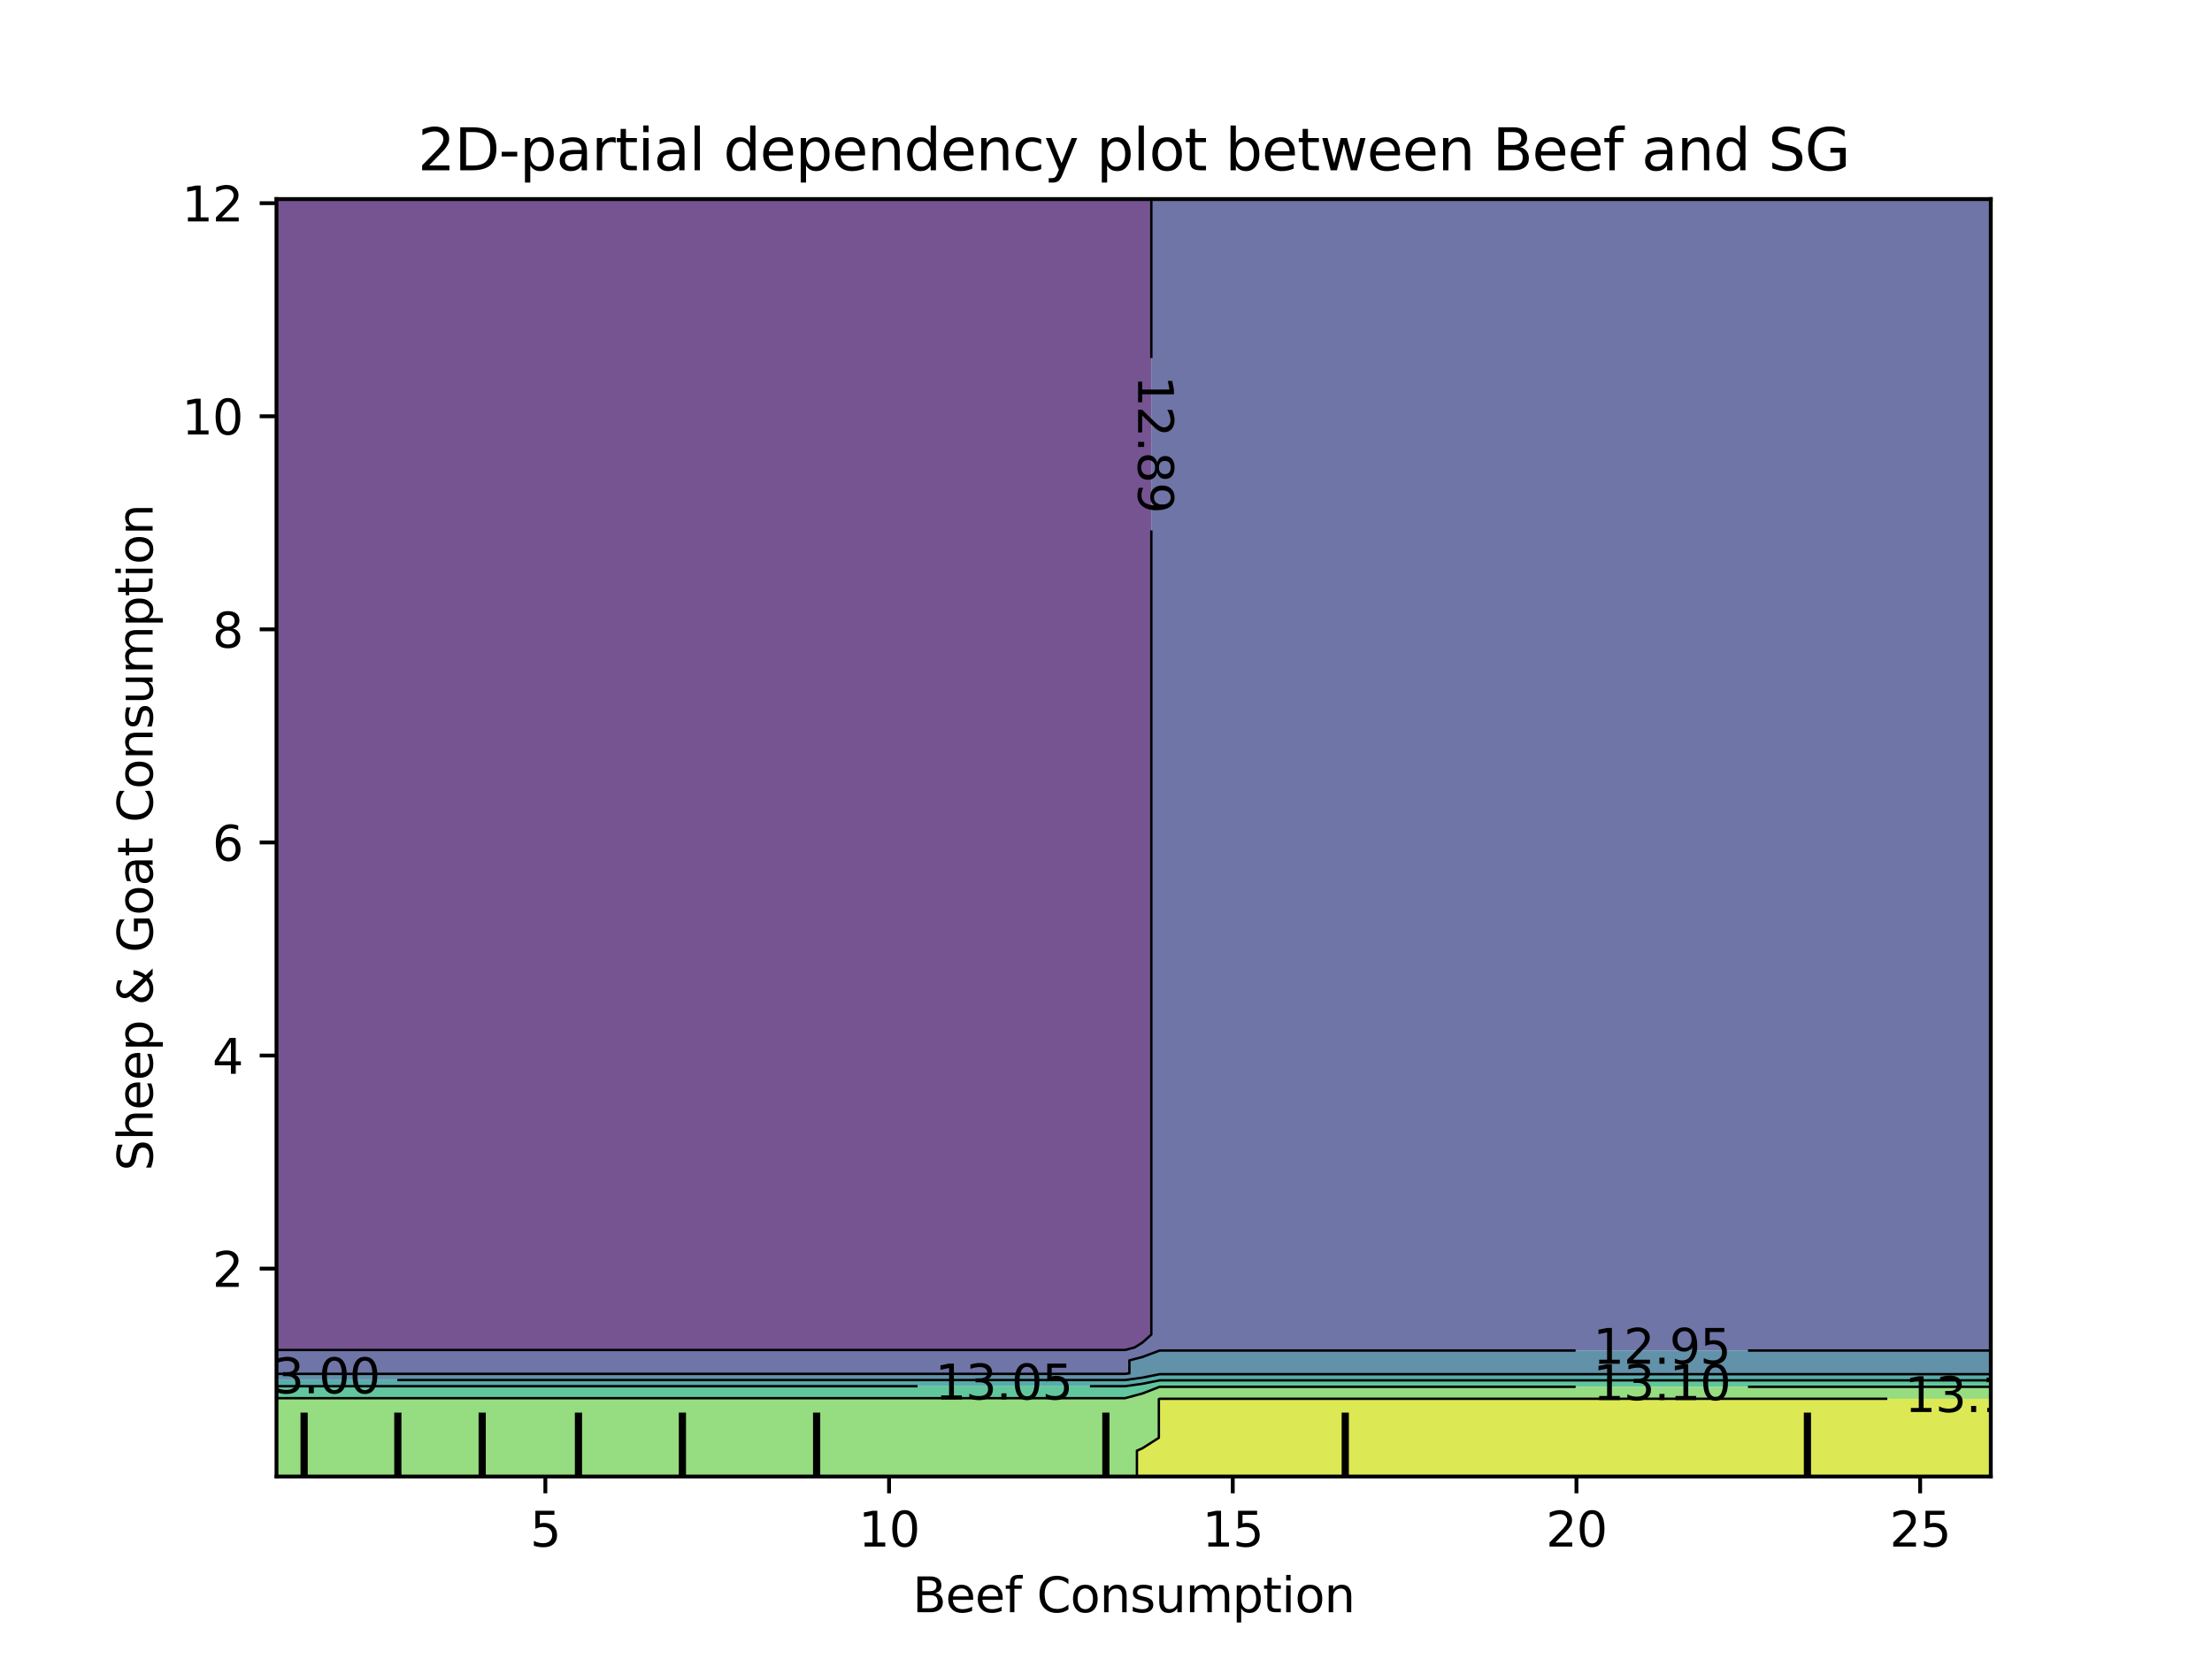 <?xml version="1.0" encoding="utf-8" standalone="no"?>
<!DOCTYPE svg PUBLIC "-//W3C//DTD SVG 1.1//EN"
  "http://www.w3.org/Graphics/SVG/1.1/DTD/svg11.dtd">
<svg xmlns:xlink="http://www.w3.org/1999/xlink" width="460.8pt" height="345.6pt" viewBox="0 0 460.8 345.6" xmlns="http://www.w3.org/2000/svg" version="1.1">
 <defs>
  <style type="text/css">*{stroke-linejoin: round; stroke-linecap: butt}</style>
 </defs>
 <g id="figure_1">
  <g id="patch_1">
   <path d="M 0 345.6 
L 460.8 345.6 
L 460.8 0 
L 0 0 
L 0 345.6 
z
" style="fill: none"/>
  </g>
  <g id="axes_1"/>
  <g id="axes_2">
   <g id="patch_2">
    <path d="M 57.6 307.584 
L 414.72 307.584 
L 414.72 41.472 
L 57.6 41.472 
L 57.6 307.584 
z
" style="fill: none"/>
   </g>
   <g id="PathCollection_1">
    <path d="M 61.207 281.224 
L 64.815 281.224 
L 68.422 281.224 
L 72.029 281.224 
L 75.636 281.224 
L 79.244 281.224 
L 82.851 281.224 
L 86.458 281.224 
L 90.065 281.224 
L 93.673 281.224 
L 97.28 281.224 
L 100.887 281.224 
L 104.495 281.224 
L 108.102 281.224 
L 111.709 281.224 
L 115.316 281.224 
L 118.924 281.224 
L 122.531 281.224 
L 126.138 281.224 
L 129.745 281.224 
L 133.353 281.224 
L 136.96 281.224 
L 140.567 281.224 
L 144.175 281.224 
L 147.782 281.224 
L 151.389 281.224 
L 154.996 281.224 
L 158.604 281.224 
L 162.211 281.224 
L 165.818 281.224 
L 169.425 281.224 
L 173.033 281.224 
L 176.64 281.224 
L 180.247 281.224 
L 183.855 281.224 
L 187.462 281.224 
L 191.069 281.224 
L 194.676 281.224 
L 198.284 281.224 
L 201.891 281.224 
L 205.498 281.224 
L 209.105 281.224 
L 212.713 281.224 
L 216.32 281.224 
L 219.927 281.224 
L 223.535 281.224 
L 227.142 281.224 
L 230.749 281.224 
L 234.356 281.224 
L 236.356 280.704 
L 237.964 279.702 
L 239.844 278.016 
L 239.844 275.328 
L 239.844 272.64 
L 239.844 269.952 
L 239.844 267.264 
L 239.844 264.576 
L 239.844 261.888 
L 239.844 259.2 
L 239.844 256.512 
L 239.844 253.824 
L 239.844 251.136 
L 239.844 248.448 
L 239.844 245.76 
L 239.844 243.072 
L 239.844 240.384 
L 239.844 237.696 
L 239.844 235.008 
L 239.844 232.32 
L 239.844 229.632 
L 239.844 226.944 
L 239.844 224.256 
L 239.844 221.568 
L 239.844 218.88 
L 239.844 216.192 
L 239.844 213.504 
L 239.844 210.816 
L 239.844 208.128 
L 239.844 205.44 
L 239.844 202.752 
L 239.844 200.064 
L 239.844 197.376 
L 239.844 194.688 
L 239.844 192 
L 239.844 189.312 
L 239.844 186.624 
L 239.844 183.936 
L 239.844 181.248 
L 239.844 178.56 
L 239.844 175.872 
L 239.844 173.184 
L 239.844 170.496 
L 239.844 167.808 
L 239.844 165.12 
L 239.844 162.432 
L 239.844 159.744 
L 239.844 157.056 
L 239.844 154.368 
L 239.844 151.68 
L 239.844 148.992 
L 239.844 146.304 
L 239.844 143.616 
L 239.844 140.928 
L 239.844 138.24 
L 239.844 135.552 
L 239.844 132.864 
L 239.844 130.176 
L 239.844 127.488 
L 239.844 124.8 
L 239.844 122.112 
L 239.844 119.424 
L 239.844 116.736 
L 239.844 114.048 
L 239.844 111.36 
L 239.844 108.672 
L 239.844 105.984 
L 239.844 103.296 
L 239.844 100.608 
L 239.844 97.92 
L 239.844 95.232 
L 239.844 92.544 
L 239.844 89.856 
L 239.844 87.168 
L 239.844 84.48 
L 239.844 81.792 
L 239.844 79.104 
L 239.844 76.416 
L 239.844 73.728 
L 239.844 71.04 
L 239.844 68.352 
L 239.844 65.664 
L 239.844 62.976 
L 239.844 60.288 
L 239.844 57.6 
L 239.844 54.912 
L 239.844 52.224 
L 239.844 49.536 
L 239.844 46.848 
L 239.844 44.16 
L 239.844 41.472 
L 237.964 41.472 
L 234.356 41.472 
L 230.749 41.472 
L 227.142 41.472 
L 223.535 41.472 
L 219.927 41.472 
L 216.32 41.472 
L 212.713 41.472 
L 209.105 41.472 
L 205.498 41.472 
L 201.891 41.472 
L 198.284 41.472 
L 194.676 41.472 
L 191.069 41.472 
L 187.462 41.472 
L 183.855 41.472 
L 180.247 41.472 
L 176.64 41.472 
L 173.033 41.472 
L 169.425 41.472 
L 165.818 41.472 
L 162.211 41.472 
L 158.604 41.472 
L 154.996 41.472 
L 151.389 41.472 
L 147.782 41.472 
L 144.175 41.472 
L 140.567 41.472 
L 136.96 41.472 
L 133.353 41.472 
L 129.745 41.472 
L 126.138 41.472 
L 122.531 41.472 
L 118.924 41.472 
L 115.316 41.472 
L 111.709 41.472 
L 108.102 41.472 
L 104.495 41.472 
L 100.887 41.472 
L 97.28 41.472 
L 93.673 41.472 
L 90.065 41.472 
L 86.458 41.472 
L 82.851 41.472 
L 79.244 41.472 
L 75.636 41.472 
L 72.029 41.472 
L 68.422 41.472 
L 64.815 41.472 
L 61.207 41.472 
L 57.6 41.472 
L 57.6 44.16 
L 57.6 46.848 
L 57.6 49.536 
L 57.6 52.224 
L 57.6 54.912 
L 57.6 57.6 
L 57.6 60.288 
L 57.6 62.976 
L 57.6 65.664 
L 57.6 68.352 
L 57.6 71.04 
L 57.6 73.728 
L 57.6 76.416 
L 57.6 79.104 
L 57.6 81.792 
L 57.6 84.48 
L 57.6 87.168 
L 57.6 89.856 
L 57.6 92.544 
L 57.6 95.232 
L 57.6 97.92 
L 57.6 100.608 
L 57.6 103.296 
L 57.6 105.984 
L 57.6 108.672 
L 57.6 111.36 
L 57.6 114.048 
L 57.6 116.736 
L 57.6 119.424 
L 57.6 122.112 
L 57.6 124.8 
L 57.6 127.488 
L 57.6 130.176 
L 57.6 132.864 
L 57.6 135.552 
L 57.6 138.24 
L 57.6 140.928 
L 57.6 143.616 
L 57.6 146.304 
L 57.6 148.992 
L 57.6 151.68 
L 57.6 154.368 
L 57.6 157.056 
L 57.6 159.744 
L 57.6 162.432 
L 57.6 165.12 
L 57.6 167.808 
L 57.6 170.496 
L 57.6 173.184 
L 57.6 175.872 
L 57.6 178.56 
L 57.6 181.248 
L 57.6 183.936 
L 57.6 186.624 
L 57.6 189.312 
L 57.6 192 
L 57.6 194.688 
L 57.6 197.376 
L 57.6 200.064 
L 57.6 202.752 
L 57.6 205.44 
L 57.6 208.128 
L 57.6 210.816 
L 57.6 213.504 
L 57.6 216.192 
L 57.6 218.88 
L 57.6 221.568 
L 57.6 224.256 
L 57.6 226.944 
L 57.6 229.632 
L 57.6 232.32 
L 57.6 235.008 
L 57.6 237.696 
L 57.6 240.384 
L 57.6 243.072 
L 57.6 245.76 
L 57.6 248.448 
L 57.6 251.136 
L 57.6 253.824 
L 57.6 256.512 
L 57.6 259.2 
L 57.6 261.888 
L 57.6 264.576 
L 57.6 267.264 
L 57.6 269.952 
L 57.6 272.64 
L 57.6 275.328 
L 57.6 278.016 
L 57.6 280.704 
L 57.6 281.224 
z
" clip-path="url(#p010a37797f)" style="fill: #481b6d; fill-opacity: 0.75"/>
   </g>
   <g id="PathCollection_2">
    <path d="M 61.207 286.207 
L 64.815 286.207 
L 68.422 286.207 
L 72.029 286.207 
L 75.636 286.207 
L 79.244 286.207 
L 82.851 286.207 
L 86.458 286.207 
L 90.065 286.207 
L 93.673 286.207 
L 97.28 286.207 
L 100.887 286.207 
L 104.495 286.207 
L 108.102 286.207 
L 111.709 286.207 
L 115.316 286.207 
L 118.924 286.207 
L 122.531 286.207 
L 126.138 286.207 
L 129.745 286.207 
L 133.353 286.207 
L 136.96 286.207 
L 140.567 286.207 
L 144.175 286.207 
L 147.782 286.207 
L 151.389 286.207 
L 154.996 286.207 
L 158.604 286.207 
L 162.211 286.207 
L 165.818 286.207 
L 169.425 286.207 
L 173.033 286.207 
L 176.64 286.207 
L 180.247 286.207 
L 183.855 286.207 
L 187.462 286.207 
L 191.069 286.207 
L 194.676 286.207 
L 198.284 286.207 
L 201.891 286.207 
L 205.498 286.207 
L 209.105 286.207 
L 212.713 286.207 
L 216.32 286.207 
L 219.927 286.207 
L 223.535 286.207 
L 227.142 286.207 
L 230.749 286.207 
L 234.356 286.207 
L 235.274 286.08 
L 235.274 283.392 
L 237.964 282.693 
L 241.571 281.343 
L 245.178 281.343 
L 248.785 281.343 
L 252.393 281.343 
L 256 281.343 
L 259.607 281.343 
L 263.215 281.343 
L 266.822 281.343 
L 270.429 281.343 
L 274.036 281.343 
L 277.644 281.343 
L 281.251 281.343 
L 284.858 281.343 
L 288.465 281.343 
L 292.073 281.343 
L 295.68 281.343 
L 299.287 281.343 
L 302.895 281.343 
L 306.502 281.343 
L 310.109 281.343 
L 313.716 281.343 
L 317.324 281.343 
L 320.931 281.343 
L 324.538 281.343 
L 328.145 281.343 
L 331.753 281.343 
L 335.36 281.343 
L 338.967 281.343 
L 342.575 281.343 
L 346.182 281.343 
L 349.789 281.343 
L 353.396 281.343 
L 357.004 281.343 
L 360.611 281.343 
L 364.218 281.343 
L 367.825 281.343 
L 371.433 281.343 
L 375.04 281.343 
L 378.647 281.343 
L 382.255 281.343 
L 385.862 281.343 
L 389.469 281.343 
L 393.076 281.343 
L 396.684 281.343 
L 400.291 281.343 
L 403.898 281.343 
L 407.505 281.343 
L 411.113 281.343 
L 414.72 281.343 
L 414.72 280.704 
L 414.72 278.016 
L 414.72 275.328 
L 414.72 272.64 
L 414.72 269.952 
L 414.72 267.264 
L 414.72 264.576 
L 414.72 261.888 
L 414.72 259.2 
L 414.72 256.512 
L 414.72 253.824 
L 414.72 251.136 
L 414.72 248.448 
L 414.72 245.76 
L 414.72 243.072 
L 414.72 240.384 
L 414.72 237.696 
L 414.72 235.008 
L 414.72 232.32 
L 414.72 229.632 
L 414.72 226.944 
L 414.72 224.256 
L 414.72 221.568 
L 414.72 218.88 
L 414.72 216.192 
L 414.72 213.504 
L 414.72 210.816 
L 414.72 208.128 
L 414.72 205.44 
L 414.72 202.752 
L 414.72 200.064 
L 414.72 197.376 
L 414.72 194.688 
L 414.72 192 
L 414.72 189.312 
L 414.72 186.624 
L 414.72 183.936 
L 414.72 181.248 
L 414.72 178.56 
L 414.72 175.872 
L 414.72 173.184 
L 414.72 170.496 
L 414.72 167.808 
L 414.72 165.12 
L 414.72 162.432 
L 414.72 159.744 
L 414.72 157.056 
L 414.72 154.368 
L 414.72 151.68 
L 414.72 148.992 
L 414.72 146.304 
L 414.72 143.616 
L 414.72 140.928 
L 414.72 138.24 
L 414.72 135.552 
L 414.72 132.864 
L 414.72 130.176 
L 414.72 127.488 
L 414.72 124.8 
L 414.72 122.112 
L 414.72 119.424 
L 414.72 116.736 
L 414.72 114.048 
L 414.72 111.36 
L 414.72 108.672 
L 414.72 105.984 
L 414.72 103.296 
L 414.72 100.608 
L 414.72 97.92 
L 414.72 95.232 
L 414.72 92.544 
L 414.72 89.856 
L 414.72 87.168 
L 414.72 84.48 
L 414.72 81.792 
L 414.72 79.104 
L 414.72 76.416 
L 414.72 73.728 
L 414.72 71.04 
L 414.72 68.352 
L 414.72 65.664 
L 414.72 62.976 
L 414.72 60.288 
L 414.72 57.6 
L 414.72 54.912 
L 414.72 52.224 
L 414.72 49.536 
L 414.72 46.848 
L 414.72 44.16 
L 414.72 41.472 
L 411.113 41.472 
L 407.505 41.472 
L 403.898 41.472 
L 400.291 41.472 
L 396.684 41.472 
L 393.076 41.472 
L 389.469 41.472 
L 385.862 41.472 
L 382.255 41.472 
L 378.647 41.472 
L 375.04 41.472 
L 371.433 41.472 
L 367.825 41.472 
L 364.218 41.472 
L 360.611 41.472 
L 357.004 41.472 
L 353.396 41.472 
L 349.789 41.472 
L 346.182 41.472 
L 342.575 41.472 
L 338.967 41.472 
L 335.36 41.472 
L 331.753 41.472 
L 328.145 41.472 
L 324.538 41.472 
L 320.931 41.472 
L 317.324 41.472 
L 313.716 41.472 
L 310.109 41.472 
L 306.502 41.472 
L 302.895 41.472 
L 299.287 41.472 
L 295.68 41.472 
L 292.073 41.472 
L 288.465 41.472 
L 284.858 41.472 
L 281.251 41.472 
L 277.644 41.472 
L 274.036 41.472 
L 270.429 41.472 
L 266.822 41.472 
L 263.215 41.472 
L 259.607 41.472 
L 256 41.472 
L 252.393 41.472 
L 248.785 41.472 
L 245.178 41.472 
L 241.571 41.472 
L 239.844 41.472 
L 239.844 44.16 
L 239.844 46.848 
L 239.844 49.536 
L 239.844 52.224 
L 239.844 54.912 
L 239.844 57.6 
L 239.844 60.288 
L 239.844 62.976 
L 239.844 65.664 
L 239.844 68.352 
L 239.844 71.04 
L 239.844 73.728 
L 239.844 76.416 
L 239.844 79.104 
L 239.844 81.792 
L 239.844 84.48 
L 239.844 87.168 
L 239.844 89.856 
L 239.844 92.544 
L 239.844 95.232 
L 239.844 97.92 
L 239.844 100.608 
L 239.844 103.296 
L 239.844 105.984 
L 239.844 108.672 
L 239.844 111.36 
L 239.844 114.048 
L 239.844 116.736 
L 239.844 119.424 
L 239.844 122.112 
L 239.844 124.8 
L 239.844 127.488 
L 239.844 130.176 
L 239.844 132.864 
L 239.844 135.552 
L 239.844 138.24 
L 239.844 140.928 
L 239.844 143.616 
L 239.844 146.304 
L 239.844 148.992 
L 239.844 151.68 
L 239.844 154.368 
L 239.844 157.056 
L 239.844 159.744 
L 239.844 162.432 
L 239.844 165.12 
L 239.844 167.808 
L 239.844 170.496 
L 239.844 173.184 
L 239.844 175.872 
L 239.844 178.56 
L 239.844 181.248 
L 239.844 183.936 
L 239.844 186.624 
L 239.844 189.312 
L 239.844 192 
L 239.844 194.688 
L 239.844 197.376 
L 239.844 200.064 
L 239.844 202.752 
L 239.844 205.44 
L 239.844 208.128 
L 239.844 210.816 
L 239.844 213.504 
L 239.844 216.192 
L 239.844 218.88 
L 239.844 221.568 
L 239.844 224.256 
L 239.844 226.944 
L 239.844 229.632 
L 239.844 232.32 
L 239.844 235.008 
L 239.844 237.696 
L 239.844 240.384 
L 239.844 243.072 
L 239.844 245.76 
L 239.844 248.448 
L 239.844 251.136 
L 239.844 253.824 
L 239.844 256.512 
L 239.844 259.2 
L 239.844 261.888 
L 239.844 264.576 
L 239.844 267.264 
L 239.844 269.952 
L 239.844 272.64 
L 239.844 275.328 
L 239.844 278.016 
L 237.964 279.702 
L 236.356 280.704 
L 234.356 281.224 
L 230.749 281.224 
L 227.142 281.224 
L 223.535 281.224 
L 219.927 281.224 
L 216.32 281.224 
L 212.713 281.224 
L 209.105 281.224 
L 205.498 281.224 
L 201.891 281.224 
L 198.284 281.224 
L 194.676 281.224 
L 191.069 281.224 
L 187.462 281.224 
L 183.855 281.224 
L 180.247 281.224 
L 176.64 281.224 
L 173.033 281.224 
L 169.425 281.224 
L 165.818 281.224 
L 162.211 281.224 
L 158.604 281.224 
L 154.996 281.224 
L 151.389 281.224 
L 147.782 281.224 
L 144.175 281.224 
L 140.567 281.224 
L 136.96 281.224 
L 133.353 281.224 
L 129.745 281.224 
L 126.138 281.224 
L 122.531 281.224 
L 118.924 281.224 
L 115.316 281.224 
L 111.709 281.224 
L 108.102 281.224 
L 104.495 281.224 
L 100.887 281.224 
L 97.28 281.224 
L 93.673 281.224 
L 90.065 281.224 
L 86.458 281.224 
L 82.851 281.224 
L 79.244 281.224 
L 75.636 281.224 
L 72.029 281.224 
L 68.422 281.224 
L 64.815 281.224 
L 61.207 281.224 
L 57.6 281.224 
L 57.6 283.392 
L 57.6 286.08 
L 57.6 286.207 
z
" clip-path="url(#p010a37797f)" style="fill: #3f4788; fill-opacity: 0.75"/>
   </g>
   <g id="PathCollection_3">
    <path d="M 61.207 287.489 
L 64.815 287.489 
L 68.422 287.489 
L 72.029 287.489 
L 75.636 287.489 
L 79.244 287.489 
L 82.851 287.489 
L 86.458 287.489 
L 90.065 287.489 
L 93.673 287.489 
L 97.28 287.489 
L 100.887 287.489 
L 104.495 287.489 
L 108.102 287.489 
L 111.709 287.489 
L 115.316 287.489 
L 118.924 287.489 
L 122.531 287.489 
L 126.138 287.489 
L 129.745 287.489 
L 133.353 287.489 
L 136.96 287.489 
L 140.567 287.489 
L 144.175 287.489 
L 147.782 287.489 
L 151.389 287.489 
L 154.996 287.489 
L 158.604 287.489 
L 162.211 287.489 
L 165.818 287.489 
L 169.425 287.489 
L 173.033 287.489 
L 176.64 287.489 
L 180.247 287.489 
L 183.855 287.489 
L 187.462 287.489 
L 191.069 287.489 
L 194.676 287.489 
L 198.284 287.489 
L 201.891 287.489 
L 205.498 287.489 
L 209.105 287.489 
L 212.713 287.489 
L 216.32 287.489 
L 219.927 287.489 
L 223.535 287.489 
L 227.142 287.489 
L 230.749 287.489 
L 234.356 287.489 
L 237.964 286.99 
L 241.571 286.271 
L 245.178 286.271 
L 248.785 286.271 
L 252.393 286.271 
L 256 286.271 
L 259.607 286.271 
L 263.215 286.271 
L 266.822 286.271 
L 270.429 286.271 
L 274.036 286.271 
L 277.644 286.271 
L 281.251 286.271 
L 284.858 286.271 
L 288.465 286.271 
L 292.073 286.271 
L 295.68 286.271 
L 299.287 286.271 
L 302.895 286.271 
L 306.502 286.271 
L 310.109 286.271 
L 313.716 286.271 
L 317.324 286.271 
L 320.931 286.271 
L 324.538 286.271 
L 328.145 286.271 
L 331.753 286.271 
L 335.36 286.271 
L 338.967 286.271 
L 342.575 286.271 
L 346.182 286.271 
L 349.789 286.271 
L 353.396 286.271 
L 357.004 286.271 
L 360.611 286.271 
L 364.218 286.271 
L 367.825 286.271 
L 371.433 286.271 
L 375.04 286.271 
L 378.647 286.271 
L 382.255 286.271 
L 385.862 286.271 
L 389.469 286.271 
L 393.076 286.271 
L 396.684 286.271 
L 400.291 286.271 
L 403.898 286.271 
L 407.505 286.271 
L 411.113 286.271 
L 414.72 286.271 
L 414.72 286.08 
L 414.72 283.392 
L 414.72 281.343 
L 411.113 281.343 
L 407.505 281.343 
L 403.898 281.343 
L 400.291 281.343 
L 396.684 281.343 
L 393.076 281.343 
L 389.469 281.343 
L 385.862 281.343 
L 382.255 281.343 
L 378.647 281.343 
L 375.04 281.343 
L 371.433 281.343 
L 367.825 281.343 
L 364.218 281.343 
L 360.611 281.343 
L 357.004 281.343 
L 353.396 281.343 
L 349.789 281.343 
L 346.182 281.343 
L 342.575 281.343 
L 338.967 281.343 
L 335.36 281.343 
L 331.753 281.343 
L 328.145 281.343 
L 324.538 281.343 
L 320.931 281.343 
L 317.324 281.343 
L 313.716 281.343 
L 310.109 281.343 
L 306.502 281.343 
L 302.895 281.343 
L 299.287 281.343 
L 295.68 281.343 
L 292.073 281.343 
L 288.465 281.343 
L 284.858 281.343 
L 281.251 281.343 
L 277.644 281.343 
L 274.036 281.343 
L 270.429 281.343 
L 266.822 281.343 
L 263.215 281.343 
L 259.607 281.343 
L 256 281.343 
L 252.393 281.343 
L 248.785 281.343 
L 245.178 281.343 
L 241.571 281.343 
L 237.964 282.693 
L 235.274 283.392 
L 235.274 286.08 
L 234.356 286.207 
L 230.749 286.207 
L 227.142 286.207 
L 223.535 286.207 
L 219.927 286.207 
L 216.32 286.207 
L 212.713 286.207 
L 209.105 286.207 
L 205.498 286.207 
L 201.891 286.207 
L 198.284 286.207 
L 194.676 286.207 
L 191.069 286.207 
L 187.462 286.207 
L 183.855 286.207 
L 180.247 286.207 
L 176.64 286.207 
L 173.033 286.207 
L 169.425 286.207 
L 165.818 286.207 
L 162.211 286.207 
L 158.604 286.207 
L 154.996 286.207 
L 151.389 286.207 
L 147.782 286.207 
L 144.175 286.207 
L 140.567 286.207 
L 136.96 286.207 
L 133.353 286.207 
L 129.745 286.207 
L 126.138 286.207 
L 122.531 286.207 
L 118.924 286.207 
L 115.316 286.207 
L 111.709 286.207 
L 108.102 286.207 
L 104.495 286.207 
L 100.887 286.207 
L 97.28 286.207 
L 93.673 286.207 
L 90.065 286.207 
L 86.458 286.207 
L 82.851 286.207 
L 79.244 286.207 
L 75.636 286.207 
L 72.029 286.207 
L 68.422 286.207 
L 64.815 286.207 
L 61.207 286.207 
L 57.6 286.207 
L 57.6 287.489 
z
" clip-path="url(#p010a37797f)" style="fill: #2e6e8e; fill-opacity: 0.75"/>
   </g>
   <g id="PathCollection_4">
    <path d="M 61.207 288.773 
L 64.815 288.773 
L 68.422 288.773 
L 72.029 288.773 
L 75.636 288.773 
L 79.244 288.773 
L 82.851 288.773 
L 86.458 288.773 
L 90.065 288.773 
L 93.673 288.773 
L 97.28 288.773 
L 100.887 288.773 
L 104.495 288.773 
L 108.102 288.773 
L 111.709 288.773 
L 115.316 288.773 
L 118.924 288.773 
L 122.531 288.773 
L 126.138 288.773 
L 129.745 288.773 
L 133.353 288.773 
L 136.96 288.773 
L 140.567 288.773 
L 144.175 288.773 
L 147.782 288.773 
L 151.389 288.773 
L 154.996 288.773 
L 158.604 288.773 
L 162.211 288.773 
L 165.818 288.773 
L 169.425 288.773 
L 173.033 288.773 
L 176.64 288.773 
L 180.247 288.773 
L 183.855 288.773 
L 187.462 288.773 
L 191.069 288.773 
L 194.676 288.773 
L 198.284 288.773 
L 201.891 288.773 
L 205.498 288.773 
L 209.105 288.773 
L 212.713 288.773 
L 216.32 288.773 
L 219.927 288.773 
L 223.535 288.773 
L 227.142 288.773 
L 230.749 288.773 
L 234.356 288.773 
L 234.376 288.768 
L 237.964 288.271 
L 241.571 287.553 
L 245.178 287.553 
L 248.785 287.553 
L 252.393 287.553 
L 256 287.553 
L 259.607 287.553 
L 263.215 287.553 
L 266.822 287.553 
L 270.429 287.553 
L 274.036 287.553 
L 277.644 287.553 
L 281.251 287.553 
L 284.858 287.553 
L 288.465 287.553 
L 292.073 287.553 
L 295.68 287.553 
L 299.287 287.553 
L 302.895 287.553 
L 306.502 287.553 
L 310.109 287.553 
L 313.716 287.553 
L 317.324 287.553 
L 320.931 287.553 
L 324.538 287.553 
L 328.145 287.553 
L 331.753 287.553 
L 335.36 287.553 
L 338.967 287.553 
L 342.575 287.553 
L 346.182 287.553 
L 349.789 287.553 
L 353.396 287.553 
L 357.004 287.553 
L 360.611 287.553 
L 364.218 287.553 
L 367.825 287.553 
L 371.433 287.553 
L 375.04 287.553 
L 378.647 287.553 
L 382.255 287.553 
L 385.862 287.553 
L 389.469 287.553 
L 393.076 287.553 
L 396.684 287.553 
L 400.291 287.553 
L 403.898 287.553 
L 407.505 287.553 
L 411.113 287.553 
L 414.72 287.553 
L 414.72 286.271 
L 411.113 286.271 
L 407.505 286.271 
L 403.898 286.271 
L 400.291 286.271 
L 396.684 286.271 
L 393.076 286.271 
L 389.469 286.271 
L 385.862 286.271 
L 382.255 286.271 
L 378.647 286.271 
L 375.04 286.271 
L 371.433 286.271 
L 367.825 286.271 
L 364.218 286.271 
L 360.611 286.271 
L 357.004 286.271 
L 353.396 286.271 
L 349.789 286.271 
L 346.182 286.271 
L 342.575 286.271 
L 338.967 286.271 
L 335.36 286.271 
L 331.753 286.271 
L 328.145 286.271 
L 324.538 286.271 
L 320.931 286.271 
L 317.324 286.271 
L 313.716 286.271 
L 310.109 286.271 
L 306.502 286.271 
L 302.895 286.271 
L 299.287 286.271 
L 295.68 286.271 
L 292.073 286.271 
L 288.465 286.271 
L 284.858 286.271 
L 281.251 286.271 
L 277.644 286.271 
L 274.036 286.271 
L 270.429 286.271 
L 266.822 286.271 
L 263.215 286.271 
L 259.607 286.271 
L 256 286.271 
L 252.393 286.271 
L 248.785 286.271 
L 245.178 286.271 
L 241.571 286.271 
L 237.964 286.99 
L 234.356 287.489 
L 230.749 287.489 
L 227.142 287.489 
L 223.535 287.489 
L 219.927 287.489 
L 216.32 287.489 
L 212.713 287.489 
L 209.105 287.489 
L 205.498 287.489 
L 201.891 287.489 
L 198.284 287.489 
L 194.676 287.489 
L 191.069 287.489 
L 187.462 287.489 
L 183.855 287.489 
L 180.247 287.489 
L 176.64 287.489 
L 173.033 287.489 
L 169.425 287.489 
L 165.818 287.489 
L 162.211 287.489 
L 158.604 287.489 
L 154.996 287.489 
L 151.389 287.489 
L 147.782 287.489 
L 144.175 287.489 
L 140.567 287.489 
L 136.96 287.489 
L 133.353 287.489 
L 129.745 287.489 
L 126.138 287.489 
L 122.531 287.489 
L 118.924 287.489 
L 115.316 287.489 
L 111.709 287.489 
L 108.102 287.489 
L 104.495 287.489 
L 100.887 287.489 
L 97.28 287.489 
L 93.673 287.489 
L 90.065 287.489 
L 86.458 287.489 
L 82.851 287.489 
L 79.244 287.489 
L 75.636 287.489 
L 72.029 287.489 
L 68.422 287.489 
L 64.815 287.489 
L 61.207 287.489 
L 57.6 287.489 
L 57.6 288.768 
L 57.6 288.773 
z
" clip-path="url(#p010a37797f)" style="fill: #21908d; fill-opacity: 0.75"/>
   </g>
   <g id="PathCollection_5">
    <path d="M 61.207 291.27 
L 64.815 291.27 
L 68.422 291.27 
L 72.029 291.27 
L 75.636 291.27 
L 79.244 291.27 
L 82.851 291.27 
L 86.458 291.27 
L 90.065 291.27 
L 93.673 291.27 
L 97.28 291.27 
L 100.887 291.27 
L 104.495 291.27 
L 108.102 291.27 
L 111.709 291.27 
L 115.316 291.27 
L 118.924 291.27 
L 122.531 291.27 
L 126.138 291.27 
L 129.745 291.27 
L 133.353 291.27 
L 136.96 291.27 
L 140.567 291.27 
L 144.175 291.27 
L 147.782 291.27 
L 151.389 291.27 
L 154.996 291.27 
L 158.604 291.27 
L 162.211 291.27 
L 165.818 291.27 
L 169.425 291.27 
L 173.033 291.27 
L 176.64 291.27 
L 180.247 291.27 
L 183.855 291.27 
L 187.462 291.27 
L 191.069 291.27 
L 194.676 291.27 
L 198.284 291.27 
L 201.891 291.27 
L 205.498 291.27 
L 209.105 291.27 
L 212.713 291.27 
L 216.32 291.27 
L 219.927 291.27 
L 223.535 291.27 
L 227.142 291.27 
L 230.749 291.27 
L 234.356 291.27 
L 237.964 290.297 
L 241.571 288.897 
L 245.178 288.897 
L 248.785 288.897 
L 252.393 288.897 
L 256 288.897 
L 259.607 288.897 
L 263.215 288.897 
L 266.822 288.897 
L 270.429 288.897 
L 274.036 288.897 
L 277.644 288.897 
L 281.251 288.897 
L 284.858 288.897 
L 288.465 288.897 
L 292.073 288.897 
L 295.68 288.897 
L 299.287 288.897 
L 302.895 288.897 
L 306.502 288.897 
L 310.109 288.897 
L 313.716 288.897 
L 317.324 288.897 
L 320.931 288.897 
L 324.538 288.897 
L 328.145 288.897 
L 331.753 288.897 
L 335.36 288.897 
L 338.967 288.897 
L 342.575 288.897 
L 346.182 288.897 
L 349.789 288.897 
L 353.396 288.897 
L 357.004 288.897 
L 360.611 288.897 
L 364.218 288.897 
L 367.825 288.897 
L 371.433 288.897 
L 375.04 288.897 
L 378.647 288.897 
L 382.255 288.897 
L 385.862 288.897 
L 389.469 288.897 
L 393.076 288.897 
L 396.684 288.897 
L 400.291 288.897 
L 403.898 288.897 
L 407.505 288.897 
L 411.113 288.897 
L 414.72 288.897 
L 414.72 288.768 
L 414.72 287.553 
L 411.113 287.553 
L 407.505 287.553 
L 403.898 287.553 
L 400.291 287.553 
L 396.684 287.553 
L 393.076 287.553 
L 389.469 287.553 
L 385.862 287.553 
L 382.255 287.553 
L 378.647 287.553 
L 375.04 287.553 
L 371.433 287.553 
L 367.825 287.553 
L 364.218 287.553 
L 360.611 287.553 
L 357.004 287.553 
L 353.396 287.553 
L 349.789 287.553 
L 346.182 287.553 
L 342.575 287.553 
L 338.967 287.553 
L 335.36 287.553 
L 331.753 287.553 
L 328.145 287.553 
L 324.538 287.553 
L 320.931 287.553 
L 317.324 287.553 
L 313.716 287.553 
L 310.109 287.553 
L 306.502 287.553 
L 302.895 287.553 
L 299.287 287.553 
L 295.68 287.553 
L 292.073 287.553 
L 288.465 287.553 
L 284.858 287.553 
L 281.251 287.553 
L 277.644 287.553 
L 274.036 287.553 
L 270.429 287.553 
L 266.822 287.553 
L 263.215 287.553 
L 259.607 287.553 
L 256 287.553 
L 252.393 287.553 
L 248.785 287.553 
L 245.178 287.553 
L 241.571 287.553 
L 237.964 288.271 
L 234.376 288.768 
L 234.356 288.773 
L 230.749 288.773 
L 227.142 288.773 
L 223.535 288.773 
L 219.927 288.773 
L 216.32 288.773 
L 212.713 288.773 
L 209.105 288.773 
L 205.498 288.773 
L 201.891 288.773 
L 198.284 288.773 
L 194.676 288.773 
L 191.069 288.773 
L 187.462 288.773 
L 183.855 288.773 
L 180.247 288.773 
L 176.64 288.773 
L 173.033 288.773 
L 169.425 288.773 
L 165.818 288.773 
L 162.211 288.773 
L 158.604 288.773 
L 154.996 288.773 
L 151.389 288.773 
L 147.782 288.773 
L 144.175 288.773 
L 140.567 288.773 
L 136.96 288.773 
L 133.353 288.773 
L 129.745 288.773 
L 126.138 288.773 
L 122.531 288.773 
L 118.924 288.773 
L 115.316 288.773 
L 111.709 288.773 
L 108.102 288.773 
L 104.495 288.773 
L 100.887 288.773 
L 97.28 288.773 
L 93.673 288.773 
L 90.065 288.773 
L 86.458 288.773 
L 82.851 288.773 
L 79.244 288.773 
L 75.636 288.773 
L 72.029 288.773 
L 68.422 288.773 
L 64.815 288.773 
L 61.207 288.773 
L 57.6 288.773 
L 57.6 291.27 
z
" clip-path="url(#p010a37797f)" style="fill: #2db27d; fill-opacity: 0.75"/>
   </g>
   <g id="PathCollection_6">
    <path d="M 61.207 307.584 
L 64.815 307.584 
L 68.422 307.584 
L 72.029 307.584 
L 75.636 307.584 
L 79.244 307.584 
L 82.851 307.584 
L 86.458 307.584 
L 90.065 307.584 
L 93.673 307.584 
L 97.28 307.584 
L 100.887 307.584 
L 104.495 307.584 
L 108.102 307.584 
L 111.709 307.584 
L 115.316 307.584 
L 118.924 307.584 
L 122.531 307.584 
L 126.138 307.584 
L 129.745 307.584 
L 133.353 307.584 
L 136.96 307.584 
L 140.567 307.584 
L 144.175 307.584 
L 147.782 307.584 
L 151.389 307.584 
L 154.996 307.584 
L 158.604 307.584 
L 162.211 307.584 
L 165.818 307.584 
L 169.425 307.584 
L 173.033 307.584 
L 176.64 307.584 
L 180.247 307.584 
L 183.855 307.584 
L 187.462 307.584 
L 191.069 307.584 
L 194.676 307.584 
L 198.284 307.584 
L 201.891 307.584 
L 205.498 307.584 
L 209.105 307.584 
L 212.713 307.584 
L 216.32 307.584 
L 219.927 307.584 
L 223.535 307.584 
L 227.142 307.584 
L 230.749 307.584 
L 234.356 307.584 
L 236.843 307.584 
L 236.843 304.896 
L 236.843 302.208 
L 237.964 301.713 
L 241.411 299.52 
L 241.411 296.832 
L 241.411 294.144 
L 241.411 291.456 
L 241.571 291.394 
L 245.178 291.394 
L 248.785 291.394 
L 252.393 291.394 
L 256 291.394 
L 259.607 291.394 
L 263.215 291.394 
L 266.822 291.394 
L 270.429 291.394 
L 274.036 291.394 
L 277.644 291.394 
L 281.251 291.394 
L 284.858 291.394 
L 288.465 291.394 
L 292.073 291.394 
L 295.68 291.394 
L 299.287 291.394 
L 302.895 291.394 
L 306.502 291.394 
L 310.109 291.394 
L 313.716 291.394 
L 317.324 291.394 
L 320.931 291.394 
L 324.538 291.394 
L 328.145 291.394 
L 331.753 291.394 
L 335.36 291.394 
L 338.967 291.394 
L 342.575 291.394 
L 346.182 291.394 
L 349.789 291.394 
L 353.396 291.394 
L 357.004 291.394 
L 360.611 291.394 
L 364.218 291.394 
L 367.825 291.394 
L 371.433 291.394 
L 375.04 291.394 
L 378.647 291.394 
L 382.255 291.394 
L 385.862 291.394 
L 389.469 291.394 
L 393.076 291.394 
L 396.684 291.394 
L 400.291 291.394 
L 403.898 291.394 
L 407.505 291.394 
L 411.113 291.394 
L 414.72 291.394 
L 414.72 288.897 
L 411.113 288.897 
L 407.505 288.897 
L 403.898 288.897 
L 400.291 288.897 
L 396.684 288.897 
L 393.076 288.897 
L 389.469 288.897 
L 385.862 288.897 
L 382.255 288.897 
L 378.647 288.897 
L 375.04 288.897 
L 371.433 288.897 
L 367.825 288.897 
L 364.218 288.897 
L 360.611 288.897 
L 357.004 288.897 
L 353.396 288.897 
L 349.789 288.897 
L 346.182 288.897 
L 342.575 288.897 
L 338.967 288.897 
L 335.36 288.897 
L 331.753 288.897 
L 328.145 288.897 
L 324.538 288.897 
L 320.931 288.897 
L 317.324 288.897 
L 313.716 288.897 
L 310.109 288.897 
L 306.502 288.897 
L 302.895 288.897 
L 299.287 288.897 
L 295.68 288.897 
L 292.073 288.897 
L 288.465 288.897 
L 284.858 288.897 
L 281.251 288.897 
L 277.644 288.897 
L 274.036 288.897 
L 270.429 288.897 
L 266.822 288.897 
L 263.215 288.897 
L 259.607 288.897 
L 256 288.897 
L 252.393 288.897 
L 248.785 288.897 
L 245.178 288.897 
L 241.571 288.897 
L 237.964 290.297 
L 234.356 291.27 
L 230.749 291.27 
L 227.142 291.27 
L 223.535 291.27 
L 219.927 291.27 
L 216.32 291.27 
L 212.713 291.27 
L 209.105 291.27 
L 205.498 291.27 
L 201.891 291.27 
L 198.284 291.27 
L 194.676 291.27 
L 191.069 291.27 
L 187.462 291.27 
L 183.855 291.27 
L 180.247 291.27 
L 176.64 291.27 
L 173.033 291.27 
L 169.425 291.27 
L 165.818 291.27 
L 162.211 291.27 
L 158.604 291.27 
L 154.996 291.27 
L 151.389 291.27 
L 147.782 291.27 
L 144.175 291.27 
L 140.567 291.27 
L 136.96 291.27 
L 133.353 291.27 
L 129.745 291.27 
L 126.138 291.27 
L 122.531 291.27 
L 118.924 291.27 
L 115.316 291.27 
L 111.709 291.27 
L 108.102 291.27 
L 104.495 291.27 
L 100.887 291.27 
L 97.28 291.27 
L 93.673 291.27 
L 90.065 291.27 
L 86.458 291.27 
L 82.851 291.27 
L 79.244 291.27 
L 75.636 291.27 
L 72.029 291.27 
L 68.422 291.27 
L 64.815 291.27 
L 61.207 291.27 
L 57.6 291.27 
L 57.6 291.456 
L 57.6 294.144 
L 57.6 296.832 
L 57.6 299.52 
L 57.6 302.208 
L 57.6 304.896 
L 57.6 307.584 
z
" clip-path="url(#p010a37797f)" style="fill: #73d056; fill-opacity: 0.75"/>
   </g>
   <g id="PathCollection_7">
    <path d="M 237.964 307.584 
L 241.571 307.584 
L 245.178 307.584 
L 248.785 307.584 
L 252.393 307.584 
L 256 307.584 
L 259.607 307.584 
L 263.215 307.584 
L 266.822 307.584 
L 270.429 307.584 
L 274.036 307.584 
L 277.644 307.584 
L 281.251 307.584 
L 284.858 307.584 
L 288.465 307.584 
L 292.073 307.584 
L 295.68 307.584 
L 299.287 307.584 
L 302.895 307.584 
L 306.502 307.584 
L 310.109 307.584 
L 313.716 307.584 
L 317.324 307.584 
L 320.931 307.584 
L 324.538 307.584 
L 328.145 307.584 
L 331.753 307.584 
L 335.36 307.584 
L 338.967 307.584 
L 342.575 307.584 
L 346.182 307.584 
L 349.789 307.584 
L 353.396 307.584 
L 357.004 307.584 
L 360.611 307.584 
L 364.218 307.584 
L 367.825 307.584 
L 371.433 307.584 
L 375.04 307.584 
L 378.647 307.584 
L 382.255 307.584 
L 385.862 307.584 
L 389.469 307.584 
L 393.076 307.584 
L 396.684 307.584 
L 400.291 307.584 
L 403.898 307.584 
L 407.505 307.584 
L 411.113 307.584 
L 414.72 307.584 
L 414.72 304.896 
L 414.72 302.208 
L 414.72 299.52 
L 414.72 296.832 
L 414.72 294.144 
L 414.72 291.456 
L 414.72 291.394 
L 411.113 291.394 
L 407.505 291.394 
L 403.898 291.394 
L 400.291 291.394 
L 396.684 291.394 
L 393.076 291.394 
L 389.469 291.394 
L 385.862 291.394 
L 382.255 291.394 
L 378.647 291.394 
L 375.04 291.394 
L 371.433 291.394 
L 367.825 291.394 
L 364.218 291.394 
L 360.611 291.394 
L 357.004 291.394 
L 353.396 291.394 
L 349.789 291.394 
L 346.182 291.394 
L 342.575 291.394 
L 338.967 291.394 
L 335.36 291.394 
L 331.753 291.394 
L 328.145 291.394 
L 324.538 291.394 
L 320.931 291.394 
L 317.324 291.394 
L 313.716 291.394 
L 310.109 291.394 
L 306.502 291.394 
L 302.895 291.394 
L 299.287 291.394 
L 295.68 291.394 
L 292.073 291.394 
L 288.465 291.394 
L 284.858 291.394 
L 281.251 291.394 
L 277.644 291.394 
L 274.036 291.394 
L 270.429 291.394 
L 266.822 291.394 
L 263.215 291.394 
L 259.607 291.394 
L 256 291.394 
L 252.393 291.394 
L 248.785 291.394 
L 245.178 291.394 
L 241.571 291.394 
L 241.411 291.456 
L 241.411 294.144 
L 241.411 296.832 
L 241.411 299.52 
L 237.964 301.713 
L 236.843 302.208 
L 236.843 304.896 
L 236.843 307.584 
z
" clip-path="url(#p010a37797f)" style="fill: #d0e11c; fill-opacity: 0.75"/>
   </g>
   <g id="matplotlib.axis_1">
    <g id="xtick_1">
     <g id="line2d_1">
      <defs>
       <path id="m9dfd8bcab9" d="M 0 0 
L 0 3.5 
" style="stroke: #000000; stroke-width: 0.8"/>
      </defs>
      <g>
       <use xlink:href="#m9dfd8bcab9" x="113.609" y="307.584" style="stroke: #000000; stroke-width: 0.8"/>
      </g>
     </g>
     <g id="text_1">
      <!-- 5 -->
      <g transform="translate(110.427 322.182) scale(0.1 -0.1)">
       <defs>
        <path id="DejaVuSans-35" d="M 691 4666 
L 3169 4666 
L 3169 4134 
L 1269 4134 
L 1269 2991 
Q 1406 3038 1543 3061 
Q 1681 3084 1819 3084 
Q 2600 3084 3056 2656 
Q 3513 2228 3513 1497 
Q 3513 744 3044 326 
Q 2575 -91 1722 -91 
Q 1428 -91 1123 -41 
Q 819 9 494 109 
L 494 744 
Q 775 591 1075 516 
Q 1375 441 1709 441 
Q 2250 441 2565 725 
Q 2881 1009 2881 1497 
Q 2881 1984 2565 2268 
Q 2250 2553 1709 2553 
Q 1456 2553 1204 2497 
Q 953 2441 691 2322 
L 691 4666 
z
" transform="scale(0.016)"/>
       </defs>
       <use xlink:href="#DejaVuSans-35"/>
      </g>
     </g>
    </g>
    <g id="xtick_2">
     <g id="line2d_2">
      <g>
       <use xlink:href="#m9dfd8bcab9" x="185.208" y="307.584" style="stroke: #000000; stroke-width: 0.8"/>
      </g>
     </g>
     <g id="text_2">
      <!-- 10 -->
      <g transform="translate(178.845 322.182) scale(0.1 -0.1)">
       <defs>
        <path id="DejaVuSans-31" d="M 794 531 
L 1825 531 
L 1825 4091 
L 703 3866 
L 703 4441 
L 1819 4666 
L 2450 4666 
L 2450 531 
L 3481 531 
L 3481 0 
L 794 0 
L 794 531 
z
" transform="scale(0.016)"/>
        <path id="DejaVuSans-30" d="M 2034 4250 
Q 1547 4250 1301 3770 
Q 1056 3291 1056 2328 
Q 1056 1369 1301 889 
Q 1547 409 2034 409 
Q 2525 409 2770 889 
Q 3016 1369 3016 2328 
Q 3016 3291 2770 3770 
Q 2525 4250 2034 4250 
z
M 2034 4750 
Q 2819 4750 3233 4129 
Q 3647 3509 3647 2328 
Q 3647 1150 3233 529 
Q 2819 -91 2034 -91 
Q 1250 -91 836 529 
Q 422 1150 422 2328 
Q 422 3509 836 4129 
Q 1250 4750 2034 4750 
z
" transform="scale(0.016)"/>
       </defs>
       <use xlink:href="#DejaVuSans-31"/>
       <use xlink:href="#DejaVuSans-30" x="63.623"/>
      </g>
     </g>
    </g>
    <g id="xtick_3">
     <g id="line2d_3">
      <g>
       <use xlink:href="#m9dfd8bcab9" x="256.807" y="307.584" style="stroke: #000000; stroke-width: 0.8"/>
      </g>
     </g>
     <g id="text_3">
      <!-- 15 -->
      <g transform="translate(250.444 322.182) scale(0.1 -0.1)">
       <use xlink:href="#DejaVuSans-31"/>
       <use xlink:href="#DejaVuSans-35" x="63.623"/>
      </g>
     </g>
    </g>
    <g id="xtick_4">
     <g id="line2d_4">
      <g>
       <use xlink:href="#m9dfd8bcab9" x="328.406" y="307.584" style="stroke: #000000; stroke-width: 0.8"/>
      </g>
     </g>
     <g id="text_4">
      <!-- 20 -->
      <g transform="translate(322.043 322.182) scale(0.1 -0.1)">
       <defs>
        <path id="DejaVuSans-32" d="M 1228 531 
L 3431 531 
L 3431 0 
L 469 0 
L 469 531 
Q 828 903 1448 1529 
Q 2069 2156 2228 2338 
Q 2531 2678 2651 2914 
Q 2772 3150 2772 3378 
Q 2772 3750 2511 3984 
Q 2250 4219 1831 4219 
Q 1534 4219 1204 4116 
Q 875 4013 500 3803 
L 500 4441 
Q 881 4594 1212 4672 
Q 1544 4750 1819 4750 
Q 2544 4750 2975 4387 
Q 3406 4025 3406 3419 
Q 3406 3131 3298 2873 
Q 3191 2616 2906 2266 
Q 2828 2175 2409 1742 
Q 1991 1309 1228 531 
z
" transform="scale(0.016)"/>
       </defs>
       <use xlink:href="#DejaVuSans-32"/>
       <use xlink:href="#DejaVuSans-30" x="63.623"/>
      </g>
     </g>
    </g>
    <g id="xtick_5">
     <g id="line2d_5">
      <g>
       <use xlink:href="#m9dfd8bcab9" x="400.005" y="307.584" style="stroke: #000000; stroke-width: 0.8"/>
      </g>
     </g>
     <g id="text_5">
      <!-- 25 -->
      <g transform="translate(393.642 322.182) scale(0.1 -0.1)">
       <use xlink:href="#DejaVuSans-32"/>
       <use xlink:href="#DejaVuSans-35" x="63.623"/>
      </g>
     </g>
    </g>
    <g id="text_6">
     <!-- Beef Consumption -->
     <g transform="translate(190.112 335.861) scale(0.1 -0.1)">
      <defs>
       <path id="DejaVuSans-42" d="M 1259 2228 
L 1259 519 
L 2272 519 
Q 2781 519 3026 730 
Q 3272 941 3272 1375 
Q 3272 1813 3026 2020 
Q 2781 2228 2272 2228 
L 1259 2228 
z
M 1259 4147 
L 1259 2741 
L 2194 2741 
Q 2656 2741 2882 2914 
Q 3109 3088 3109 3444 
Q 3109 3797 2882 3972 
Q 2656 4147 2194 4147 
L 1259 4147 
z
M 628 4666 
L 2241 4666 
Q 2963 4666 3353 4366 
Q 3744 4066 3744 3513 
Q 3744 3084 3544 2831 
Q 3344 2578 2956 2516 
Q 3422 2416 3680 2098 
Q 3938 1781 3938 1306 
Q 3938 681 3513 340 
Q 3088 0 2303 0 
L 628 0 
L 628 4666 
z
" transform="scale(0.016)"/>
       <path id="DejaVuSans-65" d="M 3597 1894 
L 3597 1613 
L 953 1613 
Q 991 1019 1311 708 
Q 1631 397 2203 397 
Q 2534 397 2845 478 
Q 3156 559 3463 722 
L 3463 178 
Q 3153 47 2828 -22 
Q 2503 -91 2169 -91 
Q 1331 -91 842 396 
Q 353 884 353 1716 
Q 353 2575 817 3079 
Q 1281 3584 2069 3584 
Q 2775 3584 3186 3129 
Q 3597 2675 3597 1894 
z
M 3022 2063 
Q 3016 2534 2758 2815 
Q 2500 3097 2075 3097 
Q 1594 3097 1305 2825 
Q 1016 2553 972 2059 
L 3022 2063 
z
" transform="scale(0.016)"/>
       <path id="DejaVuSans-66" d="M 2375 4863 
L 2375 4384 
L 1825 4384 
Q 1516 4384 1395 4259 
Q 1275 4134 1275 3809 
L 1275 3500 
L 2222 3500 
L 2222 3053 
L 1275 3053 
L 1275 0 
L 697 0 
L 697 3053 
L 147 3053 
L 147 3500 
L 697 3500 
L 697 3744 
Q 697 4328 969 4595 
Q 1241 4863 1831 4863 
L 2375 4863 
z
" transform="scale(0.016)"/>
       <path id="DejaVuSans-20" transform="scale(0.016)"/>
       <path id="DejaVuSans-43" d="M 4122 4306 
L 4122 3641 
Q 3803 3938 3442 4084 
Q 3081 4231 2675 4231 
Q 1875 4231 1450 3742 
Q 1025 3253 1025 2328 
Q 1025 1406 1450 917 
Q 1875 428 2675 428 
Q 3081 428 3442 575 
Q 3803 722 4122 1019 
L 4122 359 
Q 3791 134 3420 21 
Q 3050 -91 2638 -91 
Q 1578 -91 968 557 
Q 359 1206 359 2328 
Q 359 3453 968 4101 
Q 1578 4750 2638 4750 
Q 3056 4750 3426 4639 
Q 3797 4528 4122 4306 
z
" transform="scale(0.016)"/>
       <path id="DejaVuSans-6f" d="M 1959 3097 
Q 1497 3097 1228 2736 
Q 959 2375 959 1747 
Q 959 1119 1226 758 
Q 1494 397 1959 397 
Q 2419 397 2687 759 
Q 2956 1122 2956 1747 
Q 2956 2369 2687 2733 
Q 2419 3097 1959 3097 
z
M 1959 3584 
Q 2709 3584 3137 3096 
Q 3566 2609 3566 1747 
Q 3566 888 3137 398 
Q 2709 -91 1959 -91 
Q 1206 -91 779 398 
Q 353 888 353 1747 
Q 353 2609 779 3096 
Q 1206 3584 1959 3584 
z
" transform="scale(0.016)"/>
       <path id="DejaVuSans-6e" d="M 3513 2113 
L 3513 0 
L 2938 0 
L 2938 2094 
Q 2938 2591 2744 2837 
Q 2550 3084 2163 3084 
Q 1697 3084 1428 2787 
Q 1159 2491 1159 1978 
L 1159 0 
L 581 0 
L 581 3500 
L 1159 3500 
L 1159 2956 
Q 1366 3272 1645 3428 
Q 1925 3584 2291 3584 
Q 2894 3584 3203 3211 
Q 3513 2838 3513 2113 
z
" transform="scale(0.016)"/>
       <path id="DejaVuSans-73" d="M 2834 3397 
L 2834 2853 
Q 2591 2978 2328 3040 
Q 2066 3103 1784 3103 
Q 1356 3103 1142 2972 
Q 928 2841 928 2578 
Q 928 2378 1081 2264 
Q 1234 2150 1697 2047 
L 1894 2003 
Q 2506 1872 2764 1633 
Q 3022 1394 3022 966 
Q 3022 478 2636 193 
Q 2250 -91 1575 -91 
Q 1294 -91 989 -36 
Q 684 19 347 128 
L 347 722 
Q 666 556 975 473 
Q 1284 391 1588 391 
Q 1994 391 2212 530 
Q 2431 669 2431 922 
Q 2431 1156 2273 1281 
Q 2116 1406 1581 1522 
L 1381 1569 
Q 847 1681 609 1914 
Q 372 2147 372 2553 
Q 372 3047 722 3315 
Q 1072 3584 1716 3584 
Q 2034 3584 2315 3537 
Q 2597 3491 2834 3397 
z
" transform="scale(0.016)"/>
       <path id="DejaVuSans-75" d="M 544 1381 
L 544 3500 
L 1119 3500 
L 1119 1403 
Q 1119 906 1312 657 
Q 1506 409 1894 409 
Q 2359 409 2629 706 
Q 2900 1003 2900 1516 
L 2900 3500 
L 3475 3500 
L 3475 0 
L 2900 0 
L 2900 538 
Q 2691 219 2414 64 
Q 2138 -91 1772 -91 
Q 1169 -91 856 284 
Q 544 659 544 1381 
z
M 1991 3584 
L 1991 3584 
z
" transform="scale(0.016)"/>
       <path id="DejaVuSans-6d" d="M 3328 2828 
Q 3544 3216 3844 3400 
Q 4144 3584 4550 3584 
Q 5097 3584 5394 3201 
Q 5691 2819 5691 2113 
L 5691 0 
L 5113 0 
L 5113 2094 
Q 5113 2597 4934 2840 
Q 4756 3084 4391 3084 
Q 3944 3084 3684 2787 
Q 3425 2491 3425 1978 
L 3425 0 
L 2847 0 
L 2847 2094 
Q 2847 2600 2669 2842 
Q 2491 3084 2119 3084 
Q 1678 3084 1418 2786 
Q 1159 2488 1159 1978 
L 1159 0 
L 581 0 
L 581 3500 
L 1159 3500 
L 1159 2956 
Q 1356 3278 1631 3431 
Q 1906 3584 2284 3584 
Q 2666 3584 2933 3390 
Q 3200 3197 3328 2828 
z
" transform="scale(0.016)"/>
       <path id="DejaVuSans-70" d="M 1159 525 
L 1159 -1331 
L 581 -1331 
L 581 3500 
L 1159 3500 
L 1159 2969 
Q 1341 3281 1617 3432 
Q 1894 3584 2278 3584 
Q 2916 3584 3314 3078 
Q 3713 2572 3713 1747 
Q 3713 922 3314 415 
Q 2916 -91 2278 -91 
Q 1894 -91 1617 61 
Q 1341 213 1159 525 
z
M 3116 1747 
Q 3116 2381 2855 2742 
Q 2594 3103 2138 3103 
Q 1681 3103 1420 2742 
Q 1159 2381 1159 1747 
Q 1159 1113 1420 752 
Q 1681 391 2138 391 
Q 2594 391 2855 752 
Q 3116 1113 3116 1747 
z
" transform="scale(0.016)"/>
       <path id="DejaVuSans-74" d="M 1172 4494 
L 1172 3500 
L 2356 3500 
L 2356 3053 
L 1172 3053 
L 1172 1153 
Q 1172 725 1289 603 
Q 1406 481 1766 481 
L 2356 481 
L 2356 0 
L 1766 0 
Q 1100 0 847 248 
Q 594 497 594 1153 
L 594 3053 
L 172 3053 
L 172 3500 
L 594 3500 
L 594 4494 
L 1172 4494 
z
" transform="scale(0.016)"/>
       <path id="DejaVuSans-69" d="M 603 3500 
L 1178 3500 
L 1178 0 
L 603 0 
L 603 3500 
z
M 603 4863 
L 1178 4863 
L 1178 4134 
L 603 4134 
L 603 4863 
z
" transform="scale(0.016)"/>
      </defs>
      <use xlink:href="#DejaVuSans-42"/>
      <use xlink:href="#DejaVuSans-65" x="68.604"/>
      <use xlink:href="#DejaVuSans-65" x="130.127"/>
      <use xlink:href="#DejaVuSans-66" x="191.65"/>
      <use xlink:href="#DejaVuSans-20" x="226.855"/>
      <use xlink:href="#DejaVuSans-43" x="258.643"/>
      <use xlink:href="#DejaVuSans-6f" x="328.467"/>
      <use xlink:href="#DejaVuSans-6e" x="389.648"/>
      <use xlink:href="#DejaVuSans-73" x="453.027"/>
      <use xlink:href="#DejaVuSans-75" x="505.127"/>
      <use xlink:href="#DejaVuSans-6d" x="568.506"/>
      <use xlink:href="#DejaVuSans-70" x="665.918"/>
      <use xlink:href="#DejaVuSans-74" x="729.395"/>
      <use xlink:href="#DejaVuSans-69" x="768.604"/>
      <use xlink:href="#DejaVuSans-6f" x="796.387"/>
      <use xlink:href="#DejaVuSans-6e" x="857.568"/>
     </g>
    </g>
   </g>
   <g id="matplotlib.axis_2">
    <g id="ytick_1">
     <g id="line2d_6">
      <defs>
       <path id="m211349b35d" d="M 0 0 
L -3.5 0 
" style="stroke: #000000; stroke-width: 0.8"/>
      </defs>
      <g>
       <use xlink:href="#m211349b35d" x="57.6" y="264.279" style="stroke: #000000; stroke-width: 0.8"/>
      </g>
     </g>
     <g id="text_7">
      <!-- 2 -->
      <g transform="translate(44.237 268.078) scale(0.1 -0.1)">
       <use xlink:href="#DejaVuSans-32"/>
      </g>
     </g>
    </g>
    <g id="ytick_2">
     <g id="line2d_7">
      <g>
       <use xlink:href="#m211349b35d" x="57.6" y="219.888" style="stroke: #000000; stroke-width: 0.8"/>
      </g>
     </g>
     <g id="text_8">
      <!-- 4 -->
      <g transform="translate(44.237 223.687) scale(0.1 -0.1)">
       <defs>
        <path id="DejaVuSans-34" d="M 2419 4116 
L 825 1625 
L 2419 1625 
L 2419 4116 
z
M 2253 4666 
L 3047 4666 
L 3047 1625 
L 3713 1625 
L 3713 1100 
L 3047 1100 
L 3047 0 
L 2419 0 
L 2419 1100 
L 313 1100 
L 313 1709 
L 2253 4666 
z
" transform="scale(0.016)"/>
       </defs>
       <use xlink:href="#DejaVuSans-34"/>
      </g>
     </g>
    </g>
    <g id="ytick_3">
     <g id="line2d_8">
      <g>
       <use xlink:href="#m211349b35d" x="57.6" y="175.498" style="stroke: #000000; stroke-width: 0.8"/>
      </g>
     </g>
     <g id="text_9">
      <!-- 6 -->
      <g transform="translate(44.237 179.297) scale(0.1 -0.1)">
       <defs>
        <path id="DejaVuSans-36" d="M 2113 2584 
Q 1688 2584 1439 2293 
Q 1191 2003 1191 1497 
Q 1191 994 1439 701 
Q 1688 409 2113 409 
Q 2538 409 2786 701 
Q 3034 994 3034 1497 
Q 3034 2003 2786 2293 
Q 2538 2584 2113 2584 
z
M 3366 4563 
L 3366 3988 
Q 3128 4100 2886 4159 
Q 2644 4219 2406 4219 
Q 1781 4219 1451 3797 
Q 1122 3375 1075 2522 
Q 1259 2794 1537 2939 
Q 1816 3084 2150 3084 
Q 2853 3084 3261 2657 
Q 3669 2231 3669 1497 
Q 3669 778 3244 343 
Q 2819 -91 2113 -91 
Q 1303 -91 875 529 
Q 447 1150 447 2328 
Q 447 3434 972 4092 
Q 1497 4750 2381 4750 
Q 2619 4750 2861 4703 
Q 3103 4656 3366 4563 
z
" transform="scale(0.016)"/>
       </defs>
       <use xlink:href="#DejaVuSans-36"/>
      </g>
     </g>
    </g>
    <g id="ytick_4">
     <g id="line2d_9">
      <g>
       <use xlink:href="#m211349b35d" x="57.6" y="131.107" style="stroke: #000000; stroke-width: 0.8"/>
      </g>
     </g>
     <g id="text_10">
      <!-- 8 -->
      <g transform="translate(44.237 134.907) scale(0.1 -0.1)">
       <defs>
        <path id="DejaVuSans-38" d="M 2034 2216 
Q 1584 2216 1326 1975 
Q 1069 1734 1069 1313 
Q 1069 891 1326 650 
Q 1584 409 2034 409 
Q 2484 409 2743 651 
Q 3003 894 3003 1313 
Q 3003 1734 2745 1975 
Q 2488 2216 2034 2216 
z
M 1403 2484 
Q 997 2584 770 2862 
Q 544 3141 544 3541 
Q 544 4100 942 4425 
Q 1341 4750 2034 4750 
Q 2731 4750 3128 4425 
Q 3525 4100 3525 3541 
Q 3525 3141 3298 2862 
Q 3072 2584 2669 2484 
Q 3125 2378 3379 2068 
Q 3634 1759 3634 1313 
Q 3634 634 3220 271 
Q 2806 -91 2034 -91 
Q 1263 -91 848 271 
Q 434 634 434 1313 
Q 434 1759 690 2068 
Q 947 2378 1403 2484 
z
M 1172 3481 
Q 1172 3119 1398 2916 
Q 1625 2713 2034 2713 
Q 2441 2713 2670 2916 
Q 2900 3119 2900 3481 
Q 2900 3844 2670 4047 
Q 2441 4250 2034 4250 
Q 1625 4250 1398 4047 
Q 1172 3844 1172 3481 
z
" transform="scale(0.016)"/>
       </defs>
       <use xlink:href="#DejaVuSans-38"/>
      </g>
     </g>
    </g>
    <g id="ytick_5">
     <g id="line2d_10">
      <g>
       <use xlink:href="#m211349b35d" x="57.6" y="86.717" style="stroke: #000000; stroke-width: 0.8"/>
      </g>
     </g>
     <g id="text_11">
      <!-- 10 -->
      <g transform="translate(37.875 90.516) scale(0.1 -0.1)">
       <use xlink:href="#DejaVuSans-31"/>
       <use xlink:href="#DejaVuSans-30" x="63.623"/>
      </g>
     </g>
    </g>
    <g id="ytick_6">
     <g id="line2d_11">
      <g>
       <use xlink:href="#m211349b35d" x="57.6" y="42.327" style="stroke: #000000; stroke-width: 0.8"/>
      </g>
     </g>
     <g id="text_12">
      <!-- 12 -->
      <g transform="translate(37.875 46.126) scale(0.1 -0.1)">
       <use xlink:href="#DejaVuSans-31"/>
       <use xlink:href="#DejaVuSans-32" x="63.623"/>
      </g>
     </g>
    </g>
    <g id="text_13">
     <!-- Sheep &amp; Goat Consumption -->
     <g transform="translate(31.795 243.937) rotate(-90) scale(0.1 -0.1)">
      <defs>
       <path id="DejaVuSans-53" d="M 3425 4513 
L 3425 3897 
Q 3066 4069 2747 4153 
Q 2428 4238 2131 4238 
Q 1616 4238 1336 4038 
Q 1056 3838 1056 3469 
Q 1056 3159 1242 3001 
Q 1428 2844 1947 2747 
L 2328 2669 
Q 3034 2534 3370 2195 
Q 3706 1856 3706 1288 
Q 3706 609 3251 259 
Q 2797 -91 1919 -91 
Q 1588 -91 1214 -16 
Q 841 59 441 206 
L 441 856 
Q 825 641 1194 531 
Q 1563 422 1919 422 
Q 2459 422 2753 634 
Q 3047 847 3047 1241 
Q 3047 1584 2836 1778 
Q 2625 1972 2144 2069 
L 1759 2144 
Q 1053 2284 737 2584 
Q 422 2884 422 3419 
Q 422 4038 858 4394 
Q 1294 4750 2059 4750 
Q 2388 4750 2728 4690 
Q 3069 4631 3425 4513 
z
" transform="scale(0.016)"/>
       <path id="DejaVuSans-68" d="M 3513 2113 
L 3513 0 
L 2938 0 
L 2938 2094 
Q 2938 2591 2744 2837 
Q 2550 3084 2163 3084 
Q 1697 3084 1428 2787 
Q 1159 2491 1159 1978 
L 1159 0 
L 581 0 
L 581 4863 
L 1159 4863 
L 1159 2956 
Q 1366 3272 1645 3428 
Q 1925 3584 2291 3584 
Q 2894 3584 3203 3211 
Q 3513 2838 3513 2113 
z
" transform="scale(0.016)"/>
       <path id="DejaVuSans-26" d="M 1556 2509 
Q 1272 2256 1139 2004 
Q 1006 1753 1006 1478 
Q 1006 1022 1337 719 
Q 1669 416 2169 416 
Q 2466 416 2725 514 
Q 2984 613 3213 813 
L 1556 2509 
z
M 1997 2859 
L 3584 1234 
Q 3769 1513 3872 1830 
Q 3975 2147 3994 2503 
L 4575 2503 
Q 4538 2091 4375 1687 
Q 4213 1284 3922 891 
L 4794 0 
L 4006 0 
L 3559 459 
Q 3234 181 2878 45 
Q 2522 -91 2113 -91 
Q 1359 -91 881 339 
Q 403 769 403 1441 
Q 403 1841 612 2192 
Q 822 2544 1241 2853 
Q 1091 3050 1012 3245 
Q 934 3441 934 3628 
Q 934 4134 1281 4442 
Q 1628 4750 2203 4750 
Q 2463 4750 2720 4694 
Q 2978 4638 3244 4525 
L 3244 3956 
Q 2972 4103 2725 4179 
Q 2478 4256 2266 4256 
Q 1938 4256 1733 4082 
Q 1528 3909 1528 3634 
Q 1528 3475 1620 3314 
Q 1713 3153 1997 2859 
z
" transform="scale(0.016)"/>
       <path id="DejaVuSans-47" d="M 3809 666 
L 3809 1919 
L 2778 1919 
L 2778 2438 
L 4434 2438 
L 4434 434 
Q 4069 175 3628 42 
Q 3188 -91 2688 -91 
Q 1594 -91 976 548 
Q 359 1188 359 2328 
Q 359 3472 976 4111 
Q 1594 4750 2688 4750 
Q 3144 4750 3555 4637 
Q 3966 4525 4313 4306 
L 4313 3634 
Q 3963 3931 3569 4081 
Q 3175 4231 2741 4231 
Q 1884 4231 1454 3753 
Q 1025 3275 1025 2328 
Q 1025 1384 1454 906 
Q 1884 428 2741 428 
Q 3075 428 3337 486 
Q 3600 544 3809 666 
z
" transform="scale(0.016)"/>
       <path id="DejaVuSans-61" d="M 2194 1759 
Q 1497 1759 1228 1600 
Q 959 1441 959 1056 
Q 959 750 1161 570 
Q 1363 391 1709 391 
Q 2188 391 2477 730 
Q 2766 1069 2766 1631 
L 2766 1759 
L 2194 1759 
z
M 3341 1997 
L 3341 0 
L 2766 0 
L 2766 531 
Q 2569 213 2275 61 
Q 1981 -91 1556 -91 
Q 1019 -91 701 211 
Q 384 513 384 1019 
Q 384 1609 779 1909 
Q 1175 2209 1959 2209 
L 2766 2209 
L 2766 2266 
Q 2766 2663 2505 2880 
Q 2244 3097 1772 3097 
Q 1472 3097 1187 3025 
Q 903 2953 641 2809 
L 641 3341 
Q 956 3463 1253 3523 
Q 1550 3584 1831 3584 
Q 2591 3584 2966 3190 
Q 3341 2797 3341 1997 
z
" transform="scale(0.016)"/>
      </defs>
      <use xlink:href="#DejaVuSans-53"/>
      <use xlink:href="#DejaVuSans-68" x="63.477"/>
      <use xlink:href="#DejaVuSans-65" x="126.855"/>
      <use xlink:href="#DejaVuSans-65" x="188.379"/>
      <use xlink:href="#DejaVuSans-70" x="249.902"/>
      <use xlink:href="#DejaVuSans-20" x="313.379"/>
      <use xlink:href="#DejaVuSans-26" x="345.166"/>
      <use xlink:href="#DejaVuSans-20" x="423.145"/>
      <use xlink:href="#DejaVuSans-47" x="454.932"/>
      <use xlink:href="#DejaVuSans-6f" x="532.422"/>
      <use xlink:href="#DejaVuSans-61" x="593.604"/>
      <use xlink:href="#DejaVuSans-74" x="654.883"/>
      <use xlink:href="#DejaVuSans-20" x="694.092"/>
      <use xlink:href="#DejaVuSans-43" x="725.879"/>
      <use xlink:href="#DejaVuSans-6f" x="795.703"/>
      <use xlink:href="#DejaVuSans-6e" x="856.885"/>
      <use xlink:href="#DejaVuSans-73" x="920.264"/>
      <use xlink:href="#DejaVuSans-75" x="972.363"/>
      <use xlink:href="#DejaVuSans-6d" x="1035.742"/>
      <use xlink:href="#DejaVuSans-70" x="1133.154"/>
      <use xlink:href="#DejaVuSans-74" x="1196.631"/>
      <use xlink:href="#DejaVuSans-69" x="1235.84"/>
      <use xlink:href="#DejaVuSans-6f" x="1263.623"/>
      <use xlink:href="#DejaVuSans-6e" x="1324.805"/>
     </g>
    </g>
   </g>
   <g id="PathCollection_8"/>
   <g id="PathCollection_9">
    <path d="M 239.844 41.472 
L 239.844 44.16 
L 239.844 46.848 
L 239.844 49.536 
L 239.844 52.224 
L 239.844 54.912 
L 239.844 57.6 
L 239.844 60.288 
L 239.844 62.976 
L 239.844 65.664 
L 239.844 68.352 
L 239.844 71.04 
L 239.844 73.728 
L 239.844 74.589 
" clip-path="url(#p010a37797f)" style="fill: none; stroke: #000000; stroke-width: 0.5"/>
    <path d="M 239.844 110.499 
L 239.844 111.36 
L 239.844 114.048 
L 239.844 116.736 
L 239.844 119.424 
L 239.844 122.112 
L 239.844 124.8 
L 239.844 127.488 
L 239.844 130.176 
L 239.844 132.864 
L 239.844 135.552 
L 239.844 138.24 
L 239.844 140.928 
L 239.844 143.616 
L 239.844 146.304 
L 239.844 148.992 
L 239.844 151.68 
L 239.844 154.368 
L 239.844 157.056 
L 239.844 159.744 
L 239.844 162.432 
L 239.844 165.12 
L 239.844 167.808 
L 239.844 170.496 
L 239.844 173.184 
L 239.844 175.872 
L 239.844 178.56 
L 239.844 181.248 
L 239.844 183.936 
L 239.844 186.624 
L 239.844 189.312 
L 239.844 192 
L 239.844 194.688 
L 239.844 197.376 
L 239.844 200.064 
L 239.844 202.752 
L 239.844 205.44 
L 239.844 208.128 
L 239.844 210.816 
L 239.844 213.504 
L 239.844 216.192 
L 239.844 218.88 
L 239.844 221.568 
L 239.844 224.256 
L 239.844 226.944 
L 239.844 229.632 
L 239.844 232.32 
L 239.844 235.008 
L 239.844 237.696 
L 239.844 240.384 
L 239.844 243.072 
L 239.844 245.76 
L 239.844 248.448 
L 239.844 251.136 
L 239.844 253.824 
L 239.844 256.512 
L 239.844 259.2 
L 239.844 261.888 
L 239.844 264.576 
L 239.844 267.264 
L 239.844 269.952 
L 239.844 272.64 
L 239.844 275.328 
L 239.844 278.016 
L 237.964 279.702 
L 236.356 280.704 
L 234.356 281.224 
L 230.749 281.224 
L 227.142 281.224 
L 223.535 281.224 
L 219.927 281.224 
L 216.32 281.224 
L 212.713 281.224 
L 209.105 281.224 
L 205.498 281.224 
L 201.891 281.224 
L 198.284 281.224 
L 194.676 281.224 
L 191.069 281.224 
L 187.462 281.224 
L 183.855 281.224 
L 180.247 281.224 
L 176.64 281.224 
L 173.033 281.224 
L 169.425 281.224 
L 165.818 281.224 
L 162.211 281.224 
L 158.604 281.224 
L 154.996 281.224 
L 151.389 281.224 
L 147.782 281.224 
L 144.175 281.224 
L 140.567 281.224 
L 136.96 281.224 
L 133.353 281.224 
L 129.745 281.224 
L 126.138 281.224 
L 122.531 281.224 
L 118.924 281.224 
L 115.316 281.224 
L 111.709 281.224 
L 108.102 281.224 
L 104.495 281.224 
L 100.887 281.224 
L 97.28 281.224 
L 93.673 281.224 
L 90.065 281.224 
L 86.458 281.224 
L 82.851 281.224 
L 79.244 281.224 
L 75.636 281.224 
L 72.029 281.224 
L 68.422 281.224 
L 64.815 281.224 
L 61.207 281.224 
L 57.6 281.224 
" clip-path="url(#p010a37797f)" style="fill: none; stroke: #000000; stroke-width: 0.5"/>
   </g>
   <g id="PathCollection_10">
    <path d="M 414.72 281.343 
L 411.113 281.343 
L 407.505 281.343 
L 403.898 281.343 
L 400.291 281.343 
L 396.684 281.343 
L 393.076 281.343 
L 389.469 281.343 
L 385.862 281.343 
L 382.255 281.343 
L 378.647 281.343 
L 375.04 281.343 
L 371.433 281.343 
L 367.825 281.343 
L 364.218 281.343 
L 364.137 281.343 
" clip-path="url(#p010a37797f)" style="fill: none; stroke: #000000; stroke-width: 0.5"/>
    <path d="M 328.227 281.343 
L 328.145 281.343 
L 324.538 281.343 
L 320.931 281.343 
L 317.324 281.343 
L 313.716 281.343 
L 310.109 281.343 
L 306.502 281.343 
L 302.895 281.343 
L 299.287 281.343 
L 295.68 281.343 
L 292.073 281.343 
L 288.465 281.343 
L 284.858 281.343 
L 281.251 281.343 
L 277.644 281.343 
L 274.036 281.343 
L 270.429 281.343 
L 266.822 281.343 
L 263.215 281.343 
L 259.607 281.343 
L 256 281.343 
L 252.393 281.343 
L 248.785 281.343 
L 245.178 281.343 
L 241.571 281.343 
L 237.964 282.693 
L 235.274 283.392 
L 235.274 286.08 
L 234.356 286.207 
L 230.749 286.207 
L 227.142 286.207 
L 223.535 286.207 
L 219.927 286.207 
L 216.32 286.207 
L 212.713 286.207 
L 209.105 286.207 
L 205.498 286.207 
L 201.891 286.207 
L 198.284 286.207 
L 194.676 286.207 
L 191.069 286.207 
L 187.462 286.207 
L 183.855 286.207 
L 180.247 286.207 
L 176.64 286.207 
L 173.033 286.207 
L 169.425 286.207 
L 165.818 286.207 
L 162.211 286.207 
L 158.604 286.207 
L 154.996 286.207 
L 151.389 286.207 
L 147.782 286.207 
L 144.175 286.207 
L 140.567 286.207 
L 136.96 286.207 
L 133.353 286.207 
L 129.745 286.207 
L 126.138 286.207 
L 122.531 286.207 
L 118.924 286.207 
L 115.316 286.207 
L 111.709 286.207 
L 108.102 286.207 
L 104.495 286.207 
L 100.887 286.207 
L 97.28 286.207 
L 93.673 286.207 
L 90.065 286.207 
L 86.458 286.207 
L 82.851 286.207 
L 79.244 286.207 
L 75.636 286.207 
L 72.029 286.207 
L 68.422 286.207 
L 64.815 286.207 
L 61.207 286.207 
L 57.6 286.207 
" clip-path="url(#p010a37797f)" style="fill: none; stroke: #000000; stroke-width: 0.5"/>
   </g>
   <g id="PathCollection_11">
    <path d="M 414.72 286.271 
L 411.113 286.271 
L 407.505 286.271 
L 403.898 286.271 
L 400.291 286.271 
L 396.684 286.271 
L 393.076 286.271 
L 389.469 286.271 
L 385.862 286.271 
L 382.255 286.271 
L 378.647 286.271 
L 375.04 286.271 
L 371.433 286.271 
L 367.825 286.271 
L 364.218 286.271 
L 360.611 286.271 
L 357.004 286.271 
L 353.396 286.271 
L 349.789 286.271 
L 346.182 286.271 
L 342.575 286.271 
L 338.967 286.271 
L 335.36 286.271 
L 331.753 286.271 
L 328.145 286.271 
L 324.538 286.271 
L 320.931 286.271 
L 317.324 286.271 
L 313.716 286.271 
L 310.109 286.271 
L 306.502 286.271 
L 302.895 286.271 
L 299.287 286.271 
L 295.68 286.271 
L 292.073 286.271 
L 288.465 286.271 
L 284.858 286.271 
L 281.251 286.271 
L 277.644 286.271 
L 274.036 286.271 
L 270.429 286.271 
L 266.822 286.271 
L 263.215 286.271 
L 259.607 286.271 
L 256 286.271 
L 252.393 286.271 
L 248.785 286.271 
L 245.178 286.271 
L 241.571 286.271 
L 237.964 286.99 
L 234.356 287.489 
L 230.749 287.489 
L 227.142 287.489 
L 223.535 287.489 
L 219.927 287.489 
L 216.32 287.489 
L 212.713 287.489 
L 209.105 287.489 
L 205.498 287.489 
L 201.891 287.489 
L 198.284 287.489 
L 194.676 287.489 
L 191.069 287.489 
L 187.462 287.489 
L 183.855 287.489 
L 180.247 287.489 
L 176.64 287.489 
L 173.033 287.489 
L 169.425 287.489 
L 165.818 287.489 
L 162.211 287.489 
L 158.604 287.489 
L 154.996 287.489 
L 151.389 287.489 
L 147.782 287.489 
L 144.175 287.489 
L 140.567 287.489 
L 136.96 287.489 
L 133.353 287.489 
L 129.745 287.489 
L 126.138 287.489 
L 122.531 287.489 
L 118.924 287.489 
L 115.316 287.489 
L 111.709 287.489 
L 108.102 287.489 
L 104.495 287.489 
L 100.887 287.489 
L 97.28 287.489 
L 93.673 287.489 
L 90.065 287.489 
L 86.458 287.489 
L 82.851 287.489 
L 82.77 287.489 
" clip-path="url(#p010a37797f)" style="fill: none; stroke: #000000; stroke-width: 0.5"/>
   </g>
   <g id="PathCollection_12">
    <path d="M 414.72 287.553 
L 411.113 287.553 
L 407.505 287.553 
L 403.898 287.553 
L 400.291 287.553 
L 396.684 287.553 
L 393.076 287.553 
L 389.469 287.553 
L 385.862 287.553 
L 382.255 287.553 
L 378.647 287.553 
L 375.04 287.553 
L 371.433 287.553 
L 367.825 287.553 
L 364.218 287.553 
L 360.611 287.553 
L 357.004 287.553 
L 353.396 287.553 
L 349.789 287.553 
L 346.182 287.553 
L 342.575 287.553 
L 338.967 287.553 
L 335.36 287.553 
L 331.753 287.553 
L 328.145 287.553 
L 324.538 287.553 
L 320.931 287.553 
L 317.324 287.553 
L 313.716 287.553 
L 310.109 287.553 
L 306.502 287.553 
L 302.895 287.553 
L 299.287 287.553 
L 295.68 287.553 
L 292.073 287.553 
L 288.465 287.553 
L 284.858 287.553 
L 281.251 287.553 
L 277.644 287.553 
L 274.036 287.553 
L 270.429 287.553 
L 266.822 287.553 
L 263.215 287.553 
L 259.607 287.553 
L 256 287.553 
L 252.393 287.553 
L 248.785 287.553 
L 245.178 287.553 
L 241.571 287.553 
L 237.964 288.271 
L 234.376 288.768 
L 234.356 288.773 
L 230.749 288.773 
L 227.142 288.773 
L 227.06 288.773 
" clip-path="url(#p010a37797f)" style="fill: none; stroke: #000000; stroke-width: 0.5"/>
    <path d="M 191.15 288.773 
L 191.069 288.773 
L 187.462 288.773 
L 183.855 288.773 
L 180.247 288.773 
L 176.64 288.773 
L 173.033 288.773 
L 169.425 288.773 
L 165.818 288.773 
L 162.211 288.773 
L 158.604 288.773 
L 154.996 288.773 
L 151.389 288.773 
L 147.782 288.773 
L 144.175 288.773 
L 140.567 288.773 
L 136.96 288.773 
L 133.353 288.773 
L 129.745 288.773 
L 126.138 288.773 
L 122.531 288.773 
L 118.924 288.773 
L 115.316 288.773 
L 111.709 288.773 
L 108.102 288.773 
L 104.495 288.773 
L 100.887 288.773 
L 97.28 288.773 
L 93.673 288.773 
L 90.065 288.773 
L 86.458 288.773 
L 82.851 288.773 
L 79.244 288.773 
L 75.636 288.773 
L 72.029 288.773 
L 68.422 288.773 
L 64.815 288.773 
L 61.207 288.773 
L 57.6 288.773 
" clip-path="url(#p010a37797f)" style="fill: none; stroke: #000000; stroke-width: 0.5"/>
   </g>
   <g id="PathCollection_13">
    <path d="M 414.72 288.897 
L 411.113 288.897 
L 407.505 288.897 
L 403.898 288.897 
L 400.291 288.897 
L 396.684 288.897 
L 393.076 288.897 
L 389.469 288.897 
L 385.862 288.897 
L 382.255 288.897 
L 378.647 288.897 
L 375.04 288.897 
L 371.433 288.897 
L 367.825 288.897 
L 364.218 288.897 
L 364.137 288.897 
" clip-path="url(#p010a37797f)" style="fill: none; stroke: #000000; stroke-width: 0.5"/>
    <path d="M 328.227 288.897 
L 328.145 288.897 
L 324.538 288.897 
L 320.931 288.897 
L 317.324 288.897 
L 313.716 288.897 
L 310.109 288.897 
L 306.502 288.897 
L 302.895 288.897 
L 299.287 288.897 
L 295.68 288.897 
L 292.073 288.897 
L 288.465 288.897 
L 284.858 288.897 
L 281.251 288.897 
L 277.644 288.897 
L 274.036 288.897 
L 270.429 288.897 
L 266.822 288.897 
L 263.215 288.897 
L 259.607 288.897 
L 256 288.897 
L 252.393 288.897 
L 248.785 288.897 
L 245.178 288.897 
L 241.571 288.897 
L 237.964 290.297 
L 234.356 291.27 
L 230.749 291.27 
L 227.142 291.27 
L 223.535 291.27 
L 219.927 291.27 
L 216.32 291.27 
L 212.713 291.27 
L 209.105 291.27 
L 205.498 291.27 
L 201.891 291.27 
L 198.284 291.27 
L 194.676 291.27 
L 191.069 291.27 
L 187.462 291.27 
L 183.855 291.27 
L 180.247 291.27 
L 176.64 291.27 
L 173.033 291.27 
L 169.425 291.27 
L 165.818 291.27 
L 162.211 291.27 
L 158.604 291.27 
L 154.996 291.27 
L 151.389 291.27 
L 147.782 291.27 
L 144.175 291.27 
L 140.567 291.27 
L 136.96 291.27 
L 133.353 291.27 
L 129.745 291.27 
L 126.138 291.27 
L 122.531 291.27 
L 118.924 291.27 
L 115.316 291.27 
L 111.709 291.27 
L 108.102 291.27 
L 104.495 291.27 
L 100.887 291.27 
L 97.28 291.27 
L 93.673 291.27 
L 90.065 291.27 
L 86.458 291.27 
L 82.851 291.27 
L 79.244 291.27 
L 75.636 291.27 
L 72.029 291.27 
L 68.422 291.27 
L 64.815 291.27 
L 61.207 291.27 
L 57.6 291.27 
" clip-path="url(#p010a37797f)" style="fill: none; stroke: #000000; stroke-width: 0.5"/>
   </g>
   <g id="PathCollection_14">
    <path d="M 393.158 291.394 
L 393.076 291.394 
L 389.469 291.394 
L 385.862 291.394 
L 382.255 291.394 
L 378.647 291.394 
L 375.04 291.394 
L 371.433 291.394 
L 367.825 291.394 
L 364.218 291.394 
L 360.611 291.394 
L 357.004 291.394 
L 353.396 291.394 
L 349.789 291.394 
L 346.182 291.394 
L 342.575 291.394 
L 338.967 291.394 
L 335.36 291.394 
L 331.753 291.394 
L 328.145 291.394 
L 324.538 291.394 
L 320.931 291.394 
L 317.324 291.394 
L 313.716 291.394 
L 310.109 291.394 
L 306.502 291.394 
L 302.895 291.394 
L 299.287 291.394 
L 295.68 291.394 
L 292.073 291.394 
L 288.465 291.394 
L 284.858 291.394 
L 281.251 291.394 
L 277.644 291.394 
L 274.036 291.394 
L 270.429 291.394 
L 266.822 291.394 
L 263.215 291.394 
L 259.607 291.394 
L 256 291.394 
L 252.393 291.394 
L 248.785 291.394 
L 245.178 291.394 
L 241.571 291.394 
L 241.411 291.456 
L 241.411 294.144 
L 241.411 296.832 
L 241.411 299.52 
L 237.964 301.713 
L 236.843 302.208 
L 236.843 304.896 
L 236.843 307.584 
" clip-path="url(#p010a37797f)" style="fill: none; stroke: #000000; stroke-width: 0.5"/>
   </g>
   <g id="PathCollection_15"/>
   <g id="LineCollection_1">
    <path d="M 63.354 307.584 
L 63.354 294.278 
" clip-path="url(#p010a37797f)" style="fill: none; stroke: #000000; stroke-width: 1.5"/>
    <path d="M 82.877 307.584 
L 82.877 294.278 
" clip-path="url(#p010a37797f)" style="fill: none; stroke: #000000; stroke-width: 1.5"/>
    <path d="M 100.45 307.584 
L 100.45 294.278 
" clip-path="url(#p010a37797f)" style="fill: none; stroke: #000000; stroke-width: 1.5"/>
    <path d="M 120.505 307.584 
L 120.505 294.278 
" clip-path="url(#p010a37797f)" style="fill: none; stroke: #000000; stroke-width: 1.5"/>
    <path d="M 142.154 307.584 
L 142.154 294.278 
" clip-path="url(#p010a37797f)" style="fill: none; stroke: #000000; stroke-width: 1.5"/>
    <path d="M 170.12 307.584 
L 170.12 294.278 
" clip-path="url(#p010a37797f)" style="fill: none; stroke: #000000; stroke-width: 1.5"/>
    <path d="M 230.375 307.584 
L 230.375 294.278 
" clip-path="url(#p010a37797f)" style="fill: none; stroke: #000000; stroke-width: 1.5"/>
    <path d="M 280.242 307.584 
L 280.242 294.278 
" clip-path="url(#p010a37797f)" style="fill: none; stroke: #000000; stroke-width: 1.5"/>
    <path d="M 376.521 307.584 
L 376.521 294.278 
" clip-path="url(#p010a37797f)" style="fill: none; stroke: #000000; stroke-width: 1.5"/>
   </g>
   <g id="LineCollection_2">
    <path d="M 42.01 280.408 
L 42.726 280.408 
" clip-path="url(#p010a37797f)" style="fill: none; stroke: #000000; stroke-width: 1.5"/>
    <path d="M 42.01 219.881 
L 42.726 219.881 
" clip-path="url(#p010a37797f)" style="fill: none; stroke: #000000; stroke-width: 1.5"/>
    <path d="M 42.01 166.462 
L 42.726 166.462 
" clip-path="url(#p010a37797f)" style="fill: none; stroke: #000000; stroke-width: 1.5"/>
    <path d="M 42.01 94.855 
L 42.726 94.855 
" clip-path="url(#p010a37797f)" style="fill: none; stroke: #000000; stroke-width: 1.5"/>
    <path clip-path="url(#p010a37797f)" style="fill: none; stroke: #000000; stroke-width: 1.5"/>
    <path clip-path="url(#p010a37797f)" style="fill: none; stroke: #000000; stroke-width: 1.5"/>
    <path clip-path="url(#p010a37797f)" style="fill: none; stroke: #000000; stroke-width: 1.5"/>
    <path clip-path="url(#p010a37797f)" style="fill: none; stroke: #000000; stroke-width: 1.5"/>
    <path clip-path="url(#p010a37797f)" style="fill: none; stroke: #000000; stroke-width: 1.5"/>
   </g>
   <g id="patch_3">
    <path d="M 57.6 307.584 
L 57.6 41.472 
" style="fill: none; stroke: #000000; stroke-width: 0.8; stroke-linejoin: miter; stroke-linecap: square"/>
   </g>
   <g id="patch_4">
    <path d="M 414.72 307.584 
L 414.72 41.472 
" style="fill: none; stroke: #000000; stroke-width: 0.8; stroke-linejoin: miter; stroke-linecap: square"/>
   </g>
   <g id="patch_5">
    <path d="M 57.6 307.584 
L 414.72 307.584 
" style="fill: none; stroke: #000000; stroke-width: 0.8; stroke-linejoin: miter; stroke-linecap: square"/>
   </g>
   <g id="patch_6">
    <path d="M 57.6 41.472 
L 414.72 41.472 
" style="fill: none; stroke: #000000; stroke-width: 0.8; stroke-linejoin: miter; stroke-linecap: square"/>
   </g>
   <g id="text_14">
    <!-- 2D-partial dependency plot between Beef and SG -->
    <g transform="translate(87.038 35.472) scale(0.12 -0.12)">
     <defs>
      <path id="DejaVuSans-44" d="M 1259 4147 
L 1259 519 
L 2022 519 
Q 2988 519 3436 956 
Q 3884 1394 3884 2338 
Q 3884 3275 3436 3711 
Q 2988 4147 2022 4147 
L 1259 4147 
z
M 628 4666 
L 1925 4666 
Q 3281 4666 3915 4102 
Q 4550 3538 4550 2338 
Q 4550 1131 3912 565 
Q 3275 0 1925 0 
L 628 0 
L 628 4666 
z
" transform="scale(0.016)"/>
      <path id="DejaVuSans-2d" d="M 313 2009 
L 1997 2009 
L 1997 1497 
L 313 1497 
L 313 2009 
z
" transform="scale(0.016)"/>
      <path id="DejaVuSans-72" d="M 2631 2963 
Q 2534 3019 2420 3045 
Q 2306 3072 2169 3072 
Q 1681 3072 1420 2755 
Q 1159 2438 1159 1844 
L 1159 0 
L 581 0 
L 581 3500 
L 1159 3500 
L 1159 2956 
Q 1341 3275 1631 3429 
Q 1922 3584 2338 3584 
Q 2397 3584 2469 3576 
Q 2541 3569 2628 3553 
L 2631 2963 
z
" transform="scale(0.016)"/>
      <path id="DejaVuSans-6c" d="M 603 4863 
L 1178 4863 
L 1178 0 
L 603 0 
L 603 4863 
z
" transform="scale(0.016)"/>
      <path id="DejaVuSans-64" d="M 2906 2969 
L 2906 4863 
L 3481 4863 
L 3481 0 
L 2906 0 
L 2906 525 
Q 2725 213 2448 61 
Q 2172 -91 1784 -91 
Q 1150 -91 751 415 
Q 353 922 353 1747 
Q 353 2572 751 3078 
Q 1150 3584 1784 3584 
Q 2172 3584 2448 3432 
Q 2725 3281 2906 2969 
z
M 947 1747 
Q 947 1113 1208 752 
Q 1469 391 1925 391 
Q 2381 391 2643 752 
Q 2906 1113 2906 1747 
Q 2906 2381 2643 2742 
Q 2381 3103 1925 3103 
Q 1469 3103 1208 2742 
Q 947 2381 947 1747 
z
" transform="scale(0.016)"/>
      <path id="DejaVuSans-63" d="M 3122 3366 
L 3122 2828 
Q 2878 2963 2633 3030 
Q 2388 3097 2138 3097 
Q 1578 3097 1268 2742 
Q 959 2388 959 1747 
Q 959 1106 1268 751 
Q 1578 397 2138 397 
Q 2388 397 2633 464 
Q 2878 531 3122 666 
L 3122 134 
Q 2881 22 2623 -34 
Q 2366 -91 2075 -91 
Q 1284 -91 818 406 
Q 353 903 353 1747 
Q 353 2603 823 3093 
Q 1294 3584 2113 3584 
Q 2378 3584 2631 3529 
Q 2884 3475 3122 3366 
z
" transform="scale(0.016)"/>
      <path id="DejaVuSans-79" d="M 2059 -325 
Q 1816 -950 1584 -1140 
Q 1353 -1331 966 -1331 
L 506 -1331 
L 506 -850 
L 844 -850 
Q 1081 -850 1212 -737 
Q 1344 -625 1503 -206 
L 1606 56 
L 191 3500 
L 800 3500 
L 1894 763 
L 2988 3500 
L 3597 3500 
L 2059 -325 
z
" transform="scale(0.016)"/>
      <path id="DejaVuSans-62" d="M 3116 1747 
Q 3116 2381 2855 2742 
Q 2594 3103 2138 3103 
Q 1681 3103 1420 2742 
Q 1159 2381 1159 1747 
Q 1159 1113 1420 752 
Q 1681 391 2138 391 
Q 2594 391 2855 752 
Q 3116 1113 3116 1747 
z
M 1159 2969 
Q 1341 3281 1617 3432 
Q 1894 3584 2278 3584 
Q 2916 3584 3314 3078 
Q 3713 2572 3713 1747 
Q 3713 922 3314 415 
Q 2916 -91 2278 -91 
Q 1894 -91 1617 61 
Q 1341 213 1159 525 
L 1159 0 
L 581 0 
L 581 4863 
L 1159 4863 
L 1159 2969 
z
" transform="scale(0.016)"/>
      <path id="DejaVuSans-77" d="M 269 3500 
L 844 3500 
L 1563 769 
L 2278 3500 
L 2956 3500 
L 3675 769 
L 4391 3500 
L 4966 3500 
L 4050 0 
L 3372 0 
L 2619 2869 
L 1863 0 
L 1184 0 
L 269 3500 
z
" transform="scale(0.016)"/>
     </defs>
     <use xlink:href="#DejaVuSans-32"/>
     <use xlink:href="#DejaVuSans-44" x="63.623"/>
     <use xlink:href="#DejaVuSans-2d" x="140.625"/>
     <use xlink:href="#DejaVuSans-70" x="176.709"/>
     <use xlink:href="#DejaVuSans-61" x="240.186"/>
     <use xlink:href="#DejaVuSans-72" x="301.465"/>
     <use xlink:href="#DejaVuSans-74" x="342.578"/>
     <use xlink:href="#DejaVuSans-69" x="381.787"/>
     <use xlink:href="#DejaVuSans-61" x="409.57"/>
     <use xlink:href="#DejaVuSans-6c" x="470.85"/>
     <use xlink:href="#DejaVuSans-20" x="498.633"/>
     <use xlink:href="#DejaVuSans-64" x="530.42"/>
     <use xlink:href="#DejaVuSans-65" x="593.896"/>
     <use xlink:href="#DejaVuSans-70" x="655.42"/>
     <use xlink:href="#DejaVuSans-65" x="718.896"/>
     <use xlink:href="#DejaVuSans-6e" x="780.42"/>
     <use xlink:href="#DejaVuSans-64" x="843.799"/>
     <use xlink:href="#DejaVuSans-65" x="907.275"/>
     <use xlink:href="#DejaVuSans-6e" x="968.799"/>
     <use xlink:href="#DejaVuSans-63" x="1032.178"/>
     <use xlink:href="#DejaVuSans-79" x="1087.158"/>
     <use xlink:href="#DejaVuSans-20" x="1146.338"/>
     <use xlink:href="#DejaVuSans-70" x="1178.125"/>
     <use xlink:href="#DejaVuSans-6c" x="1241.602"/>
     <use xlink:href="#DejaVuSans-6f" x="1269.385"/>
     <use xlink:href="#DejaVuSans-74" x="1330.566"/>
     <use xlink:href="#DejaVuSans-20" x="1369.775"/>
     <use xlink:href="#DejaVuSans-62" x="1401.562"/>
     <use xlink:href="#DejaVuSans-65" x="1465.039"/>
     <use xlink:href="#DejaVuSans-74" x="1526.562"/>
     <use xlink:href="#DejaVuSans-77" x="1565.771"/>
     <use xlink:href="#DejaVuSans-65" x="1647.559"/>
     <use xlink:href="#DejaVuSans-65" x="1709.082"/>
     <use xlink:href="#DejaVuSans-6e" x="1770.605"/>
     <use xlink:href="#DejaVuSans-20" x="1833.984"/>
     <use xlink:href="#DejaVuSans-42" x="1865.771"/>
     <use xlink:href="#DejaVuSans-65" x="1934.375"/>
     <use xlink:href="#DejaVuSans-65" x="1995.898"/>
     <use xlink:href="#DejaVuSans-66" x="2057.422"/>
     <use xlink:href="#DejaVuSans-20" x="2092.627"/>
     <use xlink:href="#DejaVuSans-61" x="2124.414"/>
     <use xlink:href="#DejaVuSans-6e" x="2185.693"/>
     <use xlink:href="#DejaVuSans-64" x="2249.072"/>
     <use xlink:href="#DejaVuSans-20" x="2312.549"/>
     <use xlink:href="#DejaVuSans-53" x="2344.336"/>
     <use xlink:href="#DejaVuSans-47" x="2407.812"/>
    </g>
   </g>
   <g id="text_15">
    <g clip-path="url(#p010a37797f)">
     <!-- 12.89 -->
     <g transform="translate(237.084 78.23) rotate(-270) scale(0.1 -0.1)">
      <defs>
       <path id="DejaVuSans-2e" d="M 684 794 
L 1344 794 
L 1344 0 
L 684 0 
L 684 794 
z
" transform="scale(0.016)"/>
       <path id="DejaVuSans-39" d="M 703 97 
L 703 672 
Q 941 559 1184 500 
Q 1428 441 1663 441 
Q 2288 441 2617 861 
Q 2947 1281 2994 2138 
Q 2813 1869 2534 1725 
Q 2256 1581 1919 1581 
Q 1219 1581 811 2004 
Q 403 2428 403 3163 
Q 403 3881 828 4315 
Q 1253 4750 1959 4750 
Q 2769 4750 3195 4129 
Q 3622 3509 3622 2328 
Q 3622 1225 3098 567 
Q 2575 -91 1691 -91 
Q 1453 -91 1209 -44 
Q 966 3 703 97 
z
M 1959 2075 
Q 2384 2075 2632 2365 
Q 2881 2656 2881 3163 
Q 2881 3666 2632 3958 
Q 2384 4250 1959 4250 
Q 1534 4250 1286 3958 
Q 1038 3666 1038 3163 
Q 1038 2656 1286 2365 
Q 1534 2075 1959 2075 
z
" transform="scale(0.016)"/>
      </defs>
      <use xlink:href="#DejaVuSans-31"/>
      <use xlink:href="#DejaVuSans-32" x="63.623"/>
      <use xlink:href="#DejaVuSans-2e" x="127.246"/>
      <use xlink:href="#DejaVuSans-38" x="159.033"/>
      <use xlink:href="#DejaVuSans-39" x="222.656"/>
     </g>
    </g>
   </g>
   <g id="text_16">
    <g clip-path="url(#p010a37797f)">
     <!-- 12.95 -->
     <g transform="translate(331.868 284.103) scale(0.1 -0.1)">
      <use xlink:href="#DejaVuSans-31"/>
      <use xlink:href="#DejaVuSans-32" x="63.623"/>
      <use xlink:href="#DejaVuSans-2e" x="127.246"/>
      <use xlink:href="#DejaVuSans-39" x="159.033"/>
      <use xlink:href="#DejaVuSans-35" x="222.656"/>
     </g>
    </g>
   </g>
   <g id="text_17">
    <g clip-path="url(#p010a37797f)">
     <!-- 13.00 -->
     <g transform="translate(50.5 290.248) scale(0.1 -0.1)">
      <defs>
       <path id="DejaVuSans-33" d="M 2597 2516 
Q 3050 2419 3304 2112 
Q 3559 1806 3559 1356 
Q 3559 666 3084 287 
Q 2609 -91 1734 -91 
Q 1441 -91 1130 -33 
Q 819 25 488 141 
L 488 750 
Q 750 597 1062 519 
Q 1375 441 1716 441 
Q 2309 441 2620 675 
Q 2931 909 2931 1356 
Q 2931 1769 2642 2001 
Q 2353 2234 1838 2234 
L 1294 2234 
L 1294 2753 
L 1863 2753 
Q 2328 2753 2575 2939 
Q 2822 3125 2822 3475 
Q 2822 3834 2567 4026 
Q 2313 4219 1838 4219 
Q 1578 4219 1281 4162 
Q 984 4106 628 3988 
L 628 4550 
Q 988 4650 1302 4700 
Q 1616 4750 1894 4750 
Q 2613 4750 3031 4423 
Q 3450 4097 3450 3541 
Q 3450 3153 3228 2886 
Q 3006 2619 2597 2516 
z
" transform="scale(0.016)"/>
      </defs>
      <use xlink:href="#DejaVuSans-31"/>
      <use xlink:href="#DejaVuSans-33" x="63.623"/>
      <use xlink:href="#DejaVuSans-2e" x="127.246"/>
      <use xlink:href="#DejaVuSans-30" x="159.033"/>
      <use xlink:href="#DejaVuSans-30" x="222.656"/>
     </g>
    </g>
   </g>
   <g id="text_18">
    <g clip-path="url(#p010a37797f)">
     <!-- 13.05 -->
     <g transform="translate(194.791 291.533) scale(0.1 -0.1)">
      <use xlink:href="#DejaVuSans-31"/>
      <use xlink:href="#DejaVuSans-33" x="63.623"/>
      <use xlink:href="#DejaVuSans-2e" x="127.246"/>
      <use xlink:href="#DejaVuSans-30" x="159.033"/>
      <use xlink:href="#DejaVuSans-35" x="222.656"/>
     </g>
    </g>
   </g>
   <g id="text_19">
    <g clip-path="url(#p010a37797f)">
     <!-- 13.10 -->
     <g transform="translate(331.868 291.657) scale(0.1 -0.1)">
      <use xlink:href="#DejaVuSans-31"/>
      <use xlink:href="#DejaVuSans-33" x="63.623"/>
      <use xlink:href="#DejaVuSans-2e" x="127.246"/>
      <use xlink:href="#DejaVuSans-31" x="159.033"/>
      <use xlink:href="#DejaVuSans-30" x="222.656"/>
     </g>
    </g>
   </g>
   <g id="text_20">
    <g clip-path="url(#p010a37797f)">
     <!-- 13.16 -->
     <g transform="translate(396.799 294.153) scale(0.1 -0.1)">
      <use xlink:href="#DejaVuSans-31"/>
      <use xlink:href="#DejaVuSans-33" x="63.623"/>
      <use xlink:href="#DejaVuSans-2e" x="127.246"/>
      <use xlink:href="#DejaVuSans-31" x="159.033"/>
      <use xlink:href="#DejaVuSans-36" x="222.656"/>
     </g>
    </g>
   </g>
  </g>
 </g>
 <defs>
  <clipPath id="p010a37797f">
   <rect x="57.6" y="41.472" width="357.12" height="266.112"/>
  </clipPath>
 </defs>
</svg>
